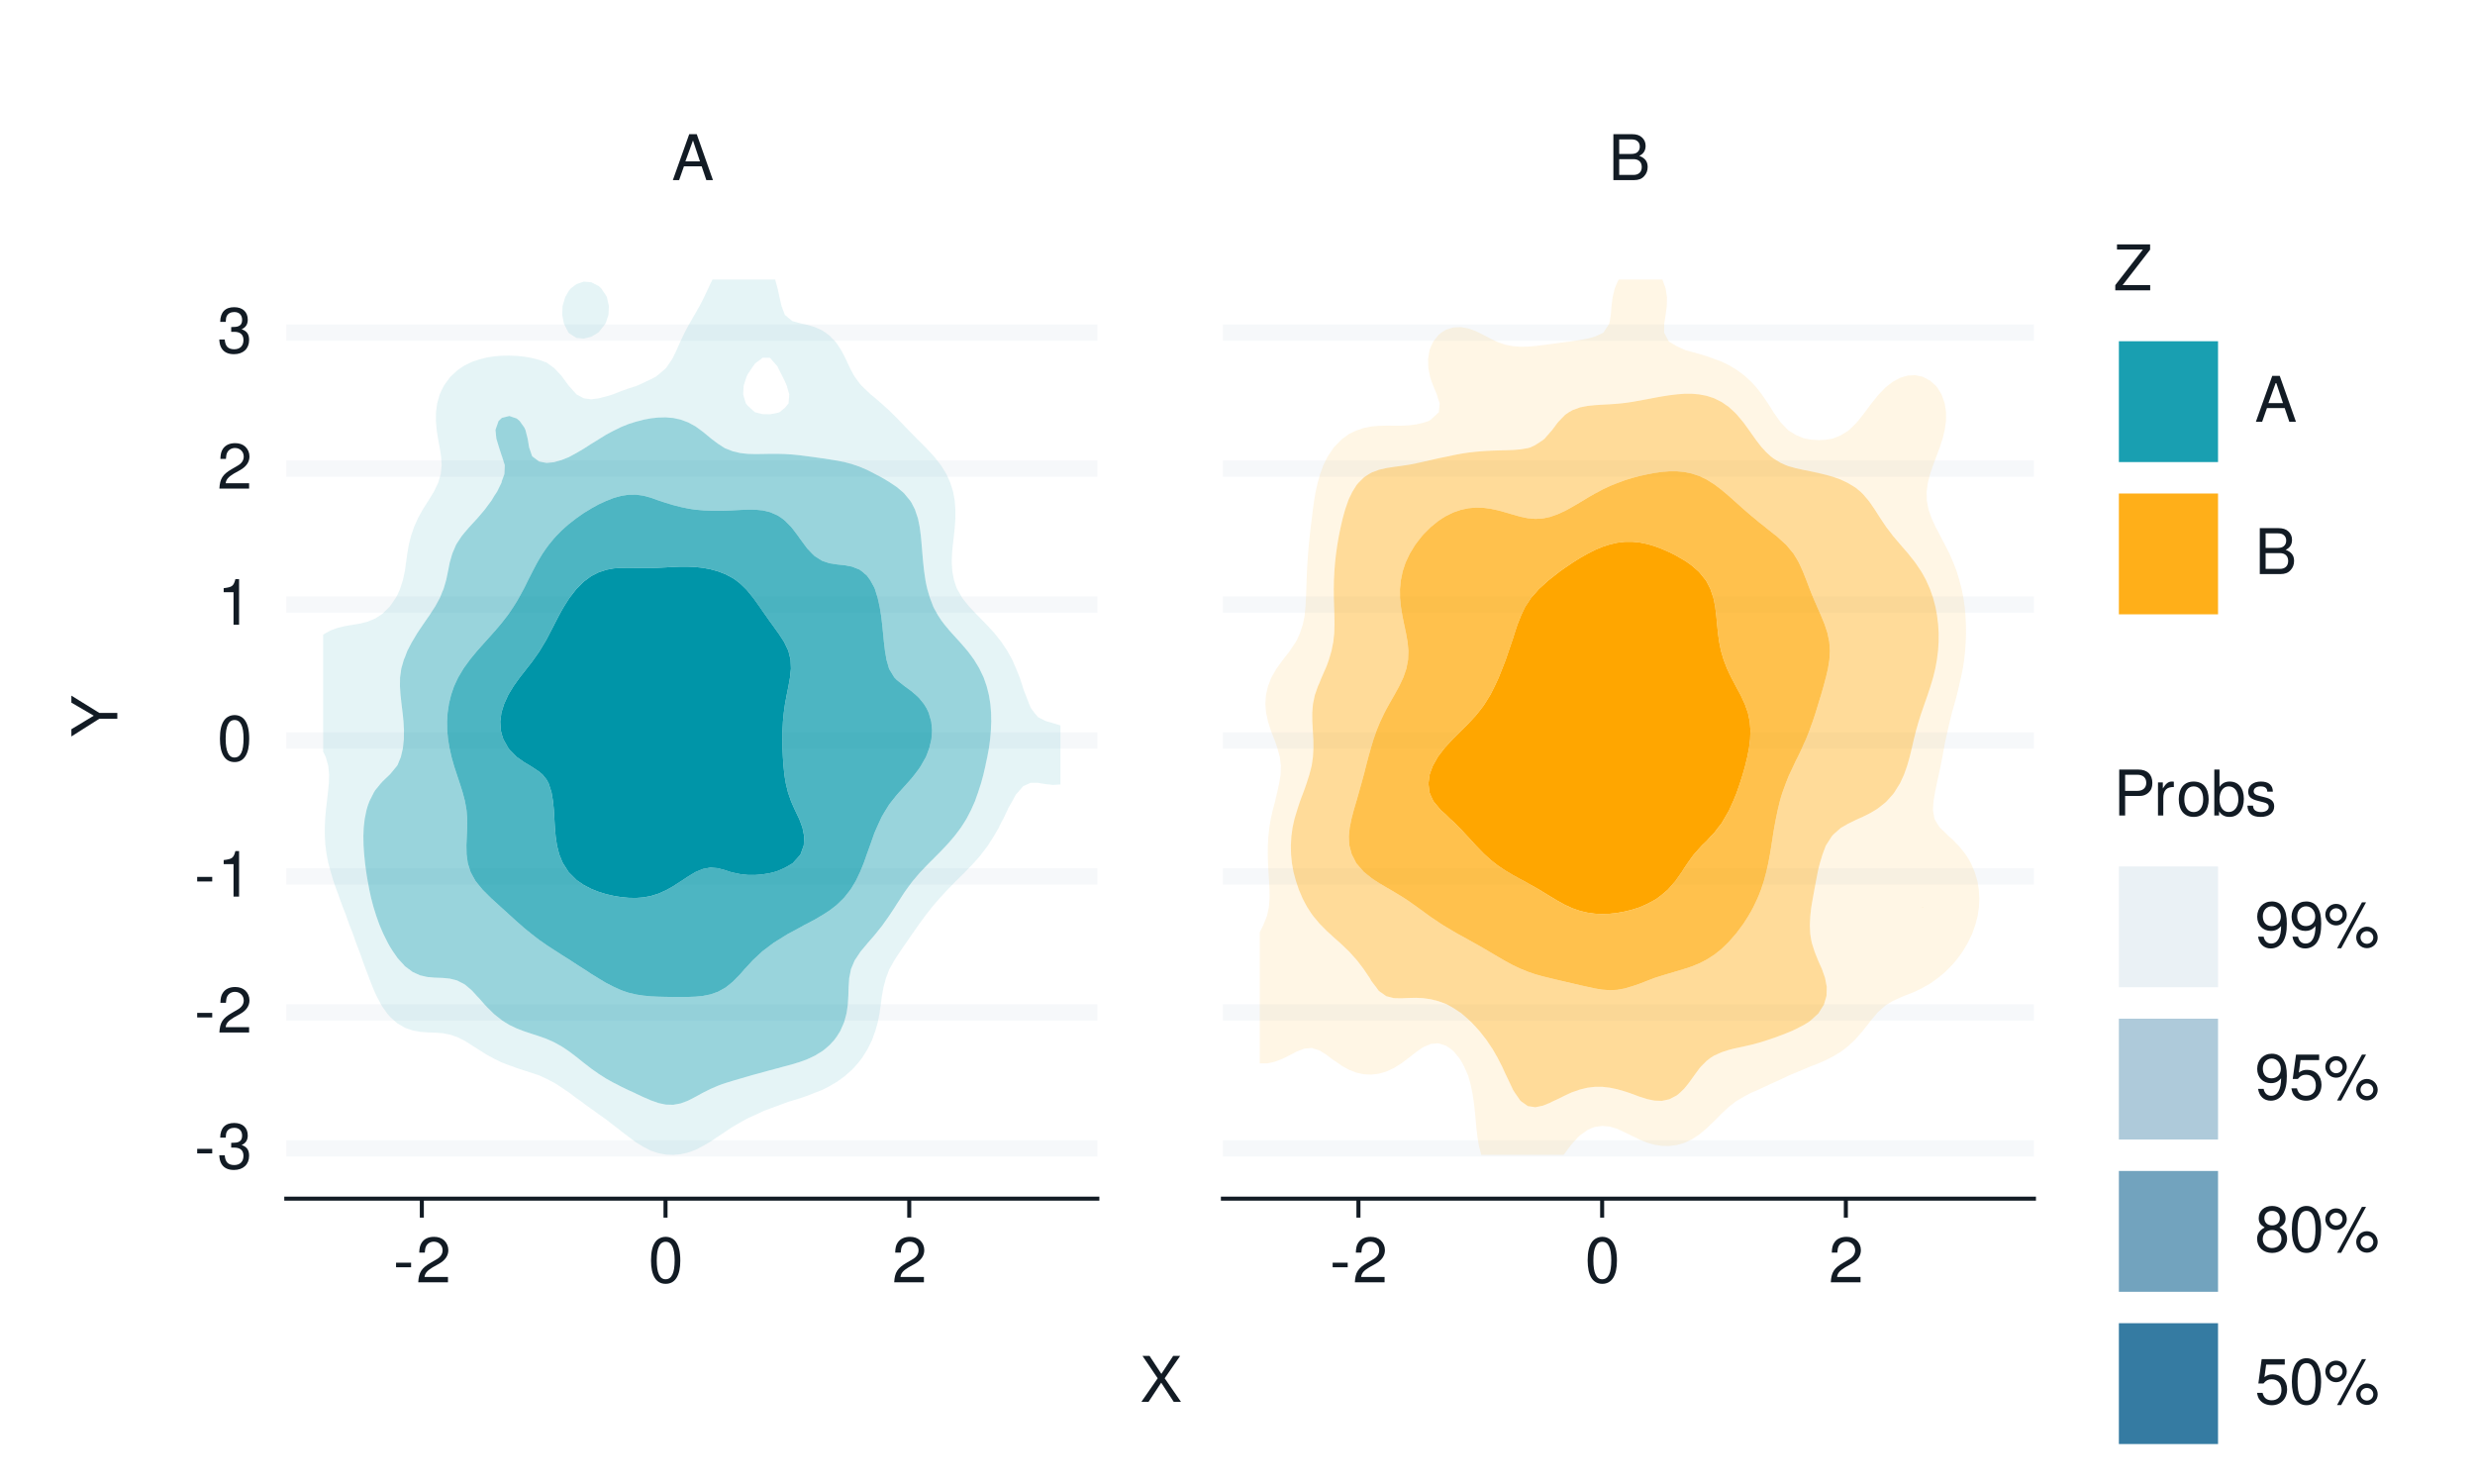 <?xml version="1.0" encoding="UTF-8"?>
<svg xmlns="http://www.w3.org/2000/svg" xmlns:xlink="http://www.w3.org/1999/xlink" width="432pt" height="259pt" viewBox="0 0 432 259" version="1.1">
<defs>
<g>
<symbol overflow="visible" id="glyph0-0">
<path style="stroke:none;" d=""/>
</symbol>
<symbol overflow="visible" id="glyph0-1">
<path style="stroke:none;" d="M 5.219 -2.406 L 6.031 0 L 7.188 0 L 4.359 -8.016 L 3.047 -8.016 L 0.188 0 L 1.281 0 L 2.125 -2.406 Z M 4.922 -3.266 L 2.375 -3.266 L 3.703 -6.922 Z M 4.922 -3.266 "/>
</symbol>
<symbol overflow="visible" id="glyph0-2">
<path style="stroke:none;" d="M 0.875 0 L 4.484 0 C 5.25 0 5.812 -0.203 6.234 -0.672 C 6.641 -1.094 6.859 -1.656 6.859 -2.281 C 6.859 -3.25 6.406 -3.844 5.391 -4.234 C 6.125 -4.578 6.5 -5.156 6.5 -5.984 C 6.5 -6.578 6.281 -7.078 5.859 -7.453 C 5.438 -7.844 4.891 -8.016 4.125 -8.016 L 0.875 -8.016 Z M 1.891 -4.562 L 1.891 -7.109 L 3.875 -7.109 C 4.438 -7.109 4.766 -7.047 5.031 -6.828 C 5.328 -6.609 5.484 -6.281 5.484 -5.844 C 5.484 -5.406 5.328 -5.078 5.031 -4.844 C 4.766 -4.641 4.438 -4.562 3.875 -4.562 Z M 1.891 -0.906 L 1.891 -3.656 L 4.391 -3.656 C 5.297 -3.656 5.828 -3.141 5.828 -2.281 C 5.828 -1.422 5.297 -0.906 4.391 -0.906 Z M 1.891 -0.906 "/>
</symbol>
<symbol overflow="visible" id="glyph0-3">
<path style="stroke:none;" d="M 3.125 -3.438 L 0.5 -3.438 L 0.5 -2.641 L 3.125 -2.641 Z M 3.125 -3.438 "/>
</symbol>
<symbol overflow="visible" id="glyph0-4">
<path style="stroke:none;" d="M 5.562 -0.953 L 1.469 -0.953 C 1.562 -1.609 1.906 -2.031 2.875 -2.625 L 3.969 -3.234 C 5.062 -3.844 5.625 -4.656 5.625 -5.625 C 5.625 -6.297 5.359 -6.906 4.891 -7.344 C 4.438 -7.75 3.859 -7.953 3.125 -7.953 C 2.141 -7.953 1.391 -7.594 0.969 -6.922 C 0.688 -6.5 0.578 -6 0.547 -5.203 L 1.516 -5.203 C 1.547 -5.734 1.609 -6.062 1.75 -6.328 C 2 -6.812 2.516 -7.109 3.094 -7.109 C 3.969 -7.109 4.625 -6.469 4.625 -5.609 C 4.625 -4.969 4.266 -4.422 3.578 -4.031 L 2.562 -3.438 C 0.938 -2.5 0.469 -1.75 0.375 -0.016 L 5.562 -0.016 Z M 5.562 -0.953 "/>
</symbol>
<symbol overflow="visible" id="glyph0-5">
<path style="stroke:none;" d="M 3.031 -7.953 C 2.297 -7.953 1.641 -7.625 1.234 -7.078 C 0.719 -6.375 0.469 -5.328 0.469 -3.844 C 0.469 -1.172 1.359 0.25 3.031 0.25 C 4.672 0.25 5.578 -1.172 5.578 -3.781 C 5.578 -5.328 5.328 -6.359 4.812 -7.078 C 4.406 -7.641 3.766 -7.953 3.031 -7.953 Z M 3.031 -7.094 C 4.062 -7.094 4.594 -6.031 4.594 -3.875 C 4.594 -1.609 4.078 -0.547 3 -0.547 C 1.984 -0.547 1.469 -1.656 1.469 -3.844 C 1.469 -6.031 1.984 -7.094 3.031 -7.094 Z M 3.031 -7.094 "/>
</symbol>
<symbol overflow="visible" id="glyph0-6">
<path style="stroke:none;" d="M 2.438 -3.656 L 2.953 -3.656 C 4.016 -3.656 4.578 -3.172 4.578 -2.219 C 4.578 -1.203 3.969 -0.609 2.969 -0.609 C 1.906 -0.609 1.391 -1.141 1.312 -2.312 L 0.359 -2.312 C 0.391 -1.672 0.5 -1.25 0.688 -0.906 C 1.094 -0.125 1.859 0.25 2.922 0.25 C 4.531 0.25 5.562 -0.719 5.562 -2.219 C 5.562 -3.234 5.188 -3.781 4.25 -4.109 C 4.969 -4.406 5.328 -4.969 5.328 -5.766 C 5.328 -7.125 4.438 -7.953 2.953 -7.953 C 1.391 -7.953 0.547 -7.078 0.516 -5.391 L 1.484 -5.391 C 1.5 -5.875 1.547 -6.156 1.656 -6.391 C 1.875 -6.844 2.359 -7.109 2.969 -7.109 C 3.828 -7.109 4.344 -6.594 4.344 -5.734 C 4.344 -5.172 4.141 -4.828 3.719 -4.641 C 3.453 -4.531 3.109 -4.484 2.438 -4.484 Z M 2.438 -3.656 "/>
</symbol>
<symbol overflow="visible" id="glyph0-7">
<path style="stroke:none;" d="M 2.844 -5.672 L 2.844 0 L 3.812 0 L 3.812 -7.953 L 3.172 -7.953 C 2.844 -6.734 2.625 -6.562 1.125 -6.375 L 1.125 -5.672 Z M 2.844 -5.672 "/>
</symbol>
<symbol overflow="visible" id="glyph0-8">
<path style="stroke:none;" d="M 4.297 -4.109 L 7 -8.016 L 5.781 -8.016 L 3.719 -4.875 L 1.656 -8.016 L 0.422 -8.016 L 3.078 -4.109 L 0.234 0 L 1.484 0 L 3.688 -3.344 L 5.875 0 L 7.141 0 Z M 4.297 -4.109 "/>
</symbol>
<symbol overflow="visible" id="glyph0-9">
<path style="stroke:none;" d="M 6.391 -8.016 L 0.609 -8.016 L 0.609 -7.109 L 5.125 -7.109 L 0.312 -0.906 L 0.312 0 L 6.406 0 L 6.406 -0.906 L 1.594 -0.906 L 6.391 -7.094 Z M 6.391 -8.016 "/>
</symbol>
<symbol overflow="visible" id="glyph0-10">
<path style="stroke:none;" d="M 2.031 -3.406 L 4.547 -3.406 C 5.172 -3.406 5.672 -3.594 6.094 -3.969 C 6.578 -4.406 6.781 -4.922 6.781 -5.672 C 6.781 -7.172 5.891 -8.016 4.312 -8.016 L 1 -8.016 L 1 0 L 2.031 0 Z M 2.031 -4.297 L 2.031 -7.109 L 4.156 -7.109 C 5.141 -7.109 5.719 -6.594 5.719 -5.703 C 5.719 -4.828 5.141 -4.297 4.156 -4.297 Z M 2.031 -4.297 "/>
</symbol>
<symbol overflow="visible" id="glyph0-11">
<path style="stroke:none;" d="M 0.766 -5.766 L 0.766 0 L 1.688 0 L 1.688 -2.984 C 1.688 -4.375 2.266 -5 3.531 -4.969 L 3.531 -5.891 C 3.375 -5.922 3.281 -5.922 3.172 -5.922 C 2.578 -5.922 2.141 -5.578 1.609 -4.719 L 1.609 -5.766 Z M 0.766 -5.766 "/>
</symbol>
<symbol overflow="visible" id="glyph0-12">
<path style="stroke:none;" d="M 2.984 -5.922 C 1.359 -5.922 0.391 -4.781 0.391 -2.844 C 0.391 -0.891 1.359 0.25 3 0.25 C 4.625 0.25 5.609 -0.906 5.609 -2.797 C 5.609 -4.797 4.656 -5.922 2.984 -5.922 Z M 3 -5.078 C 4.031 -5.078 4.656 -4.234 4.656 -2.812 C 4.656 -1.438 4.016 -0.594 3 -0.594 C 1.984 -0.594 1.359 -1.438 1.359 -2.844 C 1.359 -4.234 1.984 -5.078 3 -5.078 Z M 3 -5.078 "/>
</symbol>
<symbol overflow="visible" id="glyph0-13">
<path style="stroke:none;" d="M 0.594 -8.016 L 0.594 0 L 1.422 0 L 1.422 -0.734 C 1.859 -0.062 2.438 0.25 3.25 0.25 C 4.766 0.25 5.75 -0.984 5.75 -2.906 C 5.75 -4.781 4.812 -5.922 3.281 -5.922 C 2.5 -5.922 1.938 -5.625 1.5 -4.984 L 1.5 -8.016 Z M 3.109 -5.078 C 4.141 -5.078 4.797 -4.188 4.797 -2.812 C 4.797 -1.5 4.109 -0.609 3.109 -0.609 C 2.141 -0.609 1.5 -1.484 1.5 -2.844 C 1.5 -4.188 2.141 -5.078 3.109 -5.078 Z M 3.109 -5.078 "/>
</symbol>
<symbol overflow="visible" id="glyph0-14">
<path style="stroke:none;" d="M 4.812 -4.156 C 4.812 -5.297 4.062 -5.922 2.734 -5.922 C 1.391 -5.922 0.516 -5.234 0.516 -4.172 C 0.516 -3.266 0.984 -2.844 2.344 -2.516 L 3.203 -2.297 C 3.844 -2.141 4.094 -1.906 4.094 -1.5 C 4.094 -0.953 3.547 -0.594 2.75 -0.594 C 2.25 -0.594 1.844 -0.734 1.609 -0.984 C 1.469 -1.141 1.391 -1.312 1.344 -1.719 L 0.375 -1.719 C 0.422 -0.391 1.172 0.25 2.672 0.25 C 4.125 0.25 5.047 -0.469 5.047 -1.578 C 5.047 -2.438 4.562 -2.906 3.422 -3.172 L 2.547 -3.391 C 1.797 -3.562 1.469 -3.812 1.469 -4.219 C 1.469 -4.75 1.953 -5.078 2.688 -5.078 C 3.438 -5.078 3.828 -4.766 3.844 -4.156 Z M 4.812 -4.156 "/>
</symbol>
<symbol overflow="visible" id="glyph0-15">
<path style="stroke:none;" d="M 0.578 -1.812 C 0.766 -0.516 1.609 0.25 2.797 0.25 C 3.656 0.25 4.438 -0.172 4.891 -0.875 C 5.375 -1.656 5.594 -2.625 5.594 -4.062 C 5.594 -5.406 5.406 -6.266 4.938 -6.969 C 4.516 -7.609 3.828 -7.953 2.969 -7.953 C 1.484 -7.953 0.422 -6.844 0.422 -5.297 C 0.422 -3.844 1.406 -2.812 2.812 -2.812 C 3.547 -2.812 4.109 -3.062 4.594 -3.672 C 4.594 -1.688 3.969 -0.609 2.859 -0.609 C 2.172 -0.609 1.703 -1.047 1.547 -1.812 Z M 2.953 -7.109 C 3.859 -7.109 4.547 -6.344 4.547 -5.328 C 4.547 -4.344 3.891 -3.656 2.922 -3.656 C 1.984 -3.656 1.406 -4.328 1.406 -5.375 C 1.406 -6.375 2.062 -7.109 2.953 -7.109 Z M 2.953 -7.109 "/>
</symbol>
<symbol overflow="visible" id="glyph0-16">
<path style="stroke:none;" d="M 2.188 -7.531 C 1.156 -7.531 0.312 -6.688 0.312 -5.656 C 0.312 -4.625 1.156 -3.766 2.203 -3.766 C 3.219 -3.766 4.062 -4.625 4.062 -5.625 C 4.062 -6.703 3.25 -7.531 2.188 -7.531 Z M 2.188 -6.766 C 2.812 -6.766 3.312 -6.266 3.312 -5.641 C 3.312 -5.031 2.812 -4.547 2.203 -4.547 C 1.578 -4.547 1.078 -5.031 1.078 -5.656 C 1.078 -6.266 1.578 -6.766 2.188 -6.766 Z M 6.703 -7.797 L 2.359 0.219 L 3.078 0.219 L 7.422 -7.797 Z M 7.562 -3.547 C 6.531 -3.547 5.703 -2.703 5.703 -1.672 C 5.703 -0.625 6.531 0.203 7.578 0.203 C 8.609 0.203 9.453 -0.625 9.453 -1.656 C 9.453 -2.703 8.625 -3.547 7.562 -3.547 Z M 7.562 -2.766 C 8.188 -2.766 8.688 -2.281 8.688 -1.656 C 8.688 -1.062 8.188 -0.562 7.578 -0.562 C 6.953 -0.562 6.453 -1.062 6.453 -1.672 C 6.453 -2.281 6.953 -2.766 7.562 -2.766 Z M 7.562 -2.766 "/>
</symbol>
<symbol overflow="visible" id="glyph0-17">
<path style="stroke:none;" d="M 5.234 -7.797 L 1.203 -7.797 L 0.625 -3.547 L 1.516 -3.547 C 1.969 -4.094 2.344 -4.281 2.953 -4.281 C 4 -4.281 4.656 -3.562 4.656 -2.406 C 4.656 -1.281 4 -0.609 2.953 -0.609 C 2.094 -0.609 1.578 -1.031 1.359 -1.906 L 0.391 -1.906 C 0.516 -1.281 0.625 -0.969 0.859 -0.688 C 1.297 -0.094 2.094 0.25 2.969 0.25 C 4.547 0.25 5.641 -0.891 5.641 -2.547 C 5.641 -4.078 4.625 -5.141 3.125 -5.141 C 2.578 -5.141 2.141 -5 1.688 -4.656 L 1.984 -6.844 L 5.234 -6.844 Z M 5.234 -7.797 "/>
</symbol>
<symbol overflow="visible" id="glyph0-18">
<path style="stroke:none;" d="M 4.297 -4.188 C 5.109 -4.688 5.375 -5.078 5.375 -5.828 C 5.375 -7.078 4.406 -7.953 3.031 -7.953 C 1.656 -7.953 0.688 -7.078 0.688 -5.844 C 0.688 -5.078 0.938 -4.703 1.734 -4.188 C 0.844 -3.734 0.406 -3.094 0.406 -2.219 C 0.406 -0.766 1.469 0.25 3.031 0.25 C 4.562 0.25 5.641 -0.766 5.641 -2.219 C 5.641 -3.094 5.203 -3.734 4.297 -4.188 Z M 3.031 -7.094 C 3.844 -7.094 4.375 -6.594 4.375 -5.812 C 4.375 -5.062 3.844 -4.562 3.031 -4.562 C 2.203 -4.562 1.672 -5.062 1.672 -5.828 C 1.672 -6.594 2.203 -7.094 3.031 -7.094 Z M 3.031 -3.75 C 4 -3.75 4.656 -3.109 4.656 -2.188 C 4.656 -1.234 4 -0.609 3 -0.609 C 2.062 -0.609 1.391 -1.25 1.391 -2.172 C 1.391 -3.125 2.047 -3.75 3.031 -3.75 Z M 3.031 -3.75 "/>
</symbol>
<symbol overflow="visible" id="glyph1-0">
<path style="stroke:none;" d=""/>
</symbol>
<symbol overflow="visible" id="glyph1-1">
<path style="stroke:none;" d="M -3.141 -4.25 L -8.016 -7.266 L -8.016 -6.047 L -4.109 -3.766 L -8.016 -1.406 L -8.016 -0.141 L -3.141 -3.234 L 0 -3.234 L 0 -4.25 Z M -3.141 -4.25 "/>
</symbol>
</g>
</defs>
<g id="surface145">
<rect x="0" y="0" width="432" height="259" style="fill:rgb(100%,100%,100%);fill-opacity:1;stroke:none;"/>
<path style="fill:none;stroke-width:1.067;stroke-linecap:round;stroke-linejoin:round;stroke:rgb(100%,100%,100%);stroke-opacity:1;stroke-miterlimit:10;" d="M 0 259 L 432 259 L 432 0 L 0 0 Z M 0 259 "/>
<path style="fill-rule:nonzero;fill:rgb(100%,100%,100%);fill-opacity:1;stroke-width:1.067;stroke-linecap:round;stroke-linejoin:round;stroke:rgb(100%,100%,100%);stroke-opacity:1;stroke-miterlimit:10;" d="M 49.969 209.223 L 191.531 209.223 L 191.531 41.152 L 49.969 41.152 Z M 49.969 209.223 "/>
<path style="fill:none;stroke-width:2.838;stroke-linecap:butt;stroke-linejoin:round;stroke:rgb(96.471%,97.255%,98.039%);stroke-opacity:1;stroke-miterlimit:10;" d="M 49.969 200.445 L 191.535 200.445 "/>
<path style="fill:none;stroke-width:2.838;stroke-linecap:butt;stroke-linejoin:round;stroke:rgb(96.471%,97.255%,98.039%);stroke-opacity:1;stroke-miterlimit:10;" d="M 49.969 176.715 L 191.535 176.715 "/>
<path style="fill:none;stroke-width:2.838;stroke-linecap:butt;stroke-linejoin:round;stroke:rgb(96.471%,97.255%,98.039%);stroke-opacity:1;stroke-miterlimit:10;" d="M 49.969 152.98 L 191.535 152.98 "/>
<path style="fill:none;stroke-width:2.838;stroke-linecap:butt;stroke-linejoin:round;stroke:rgb(96.471%,97.255%,98.039%);stroke-opacity:1;stroke-miterlimit:10;" d="M 49.969 129.25 L 191.535 129.25 "/>
<path style="fill:none;stroke-width:2.838;stroke-linecap:butt;stroke-linejoin:round;stroke:rgb(96.471%,97.255%,98.039%);stroke-opacity:1;stroke-miterlimit:10;" d="M 49.969 105.52 L 191.535 105.52 "/>
<path style="fill:none;stroke-width:2.838;stroke-linecap:butt;stroke-linejoin:round;stroke:rgb(96.471%,97.255%,98.039%);stroke-opacity:1;stroke-miterlimit:10;" d="M 49.969 81.785 L 191.535 81.785 "/>
<path style="fill:none;stroke-width:2.838;stroke-linecap:butt;stroke-linejoin:round;stroke:rgb(96.471%,97.255%,98.039%);stroke-opacity:1;stroke-miterlimit:10;" d="M 49.969 58.055 L 191.535 58.055 "/>
<path style=" stroke:none;fill-rule:evenodd;fill:rgb(0%,58.431%,65.882%);fill-opacity:0.102;" d="M 135.703 50.27 L 135.293 48.789 L 124.363 48.789 L 124 49.535 L 123.629 50.332 L 122.898 51.879 L 122.703 52.262 L 122.102 53.422 L 121.402 54.652 L 121.223 54.965 L 120.336 56.508 L 120.102 56.926 L 119.504 58.051 L 118.801 59.516 L 118.766 59.594 L 118.082 61.137 L 117.504 62.344 L 117.328 62.68 L 116.273 64.223 L 116.203 64.293 L 114.902 65.418 L 114.441 65.766 L 113.602 66.203 L 112.301 66.816 L 111.223 67.309 L 111.004 67.387 L 109.703 67.812 L 108.402 68.277 L 107.102 68.797 L 106.949 68.855 L 105.801 69.191 L 104.504 69.527 L 103.203 69.699 L 101.902 69.52 L 100.648 68.855 L 100.602 68.816 L 99.305 67.367 L 99.258 67.309 L 98.121 65.766 L 98.004 65.594 L 96.711 64.223 L 96.703 64.215 L 95.402 63.285 L 94.102 62.812 L 93.586 62.68 L 92.805 62.48 L 91.504 62.254 L 90.203 62.125 L 88.902 62.07 L 87.602 62.09 L 86.305 62.195 L 85.004 62.398 L 83.887 62.68 L 83.703 62.723 L 82.402 63.156 L 81.105 63.785 L 80.422 64.223 L 79.805 64.664 L 78.621 65.766 L 78.504 65.906 L 77.484 67.309 L 77.203 67.871 L 76.746 68.855 L 76.305 70.398 L 76.102 71.941 L 76.086 73.484 L 76.219 75.027 L 76.457 76.57 L 76.746 78.113 L 76.992 79.656 L 77.09 81.199 L 76.938 82.742 L 76.477 84.289 L 75.902 85.484 L 75.73 85.832 L 74.781 87.375 L 74.605 87.645 L 73.805 88.918 L 73.305 89.809 L 72.949 90.461 L 72.266 92.004 L 72.004 92.789 L 71.742 93.547 L 71.359 95.09 L 71.09 96.633 L 70.879 98.176 L 70.703 99.461 L 70.66 99.723 L 70.32 101.266 L 69.828 102.809 L 69.402 103.762 L 69.086 104.352 L 68.105 105.785 L 68.012 105.895 L 66.805 107.082 L 66.312 107.438 L 65.504 107.953 L 64.203 108.496 L 62.906 108.828 L 62.047 108.98 L 61.605 109.051 L 60.305 109.262 L 59.004 109.566 L 57.703 110.043 L 56.824 110.523 L 56.406 110.766 L 56.406 131.207 L 56.859 132.133 L 57.297 133.676 L 57.445 135.219 L 57.395 136.762 L 57.242 138.305 L 57.059 139.848 L 56.883 141.391 L 56.754 142.934 L 56.688 144.477 L 56.699 146.02 L 56.797 147.566 L 57 149.109 L 57.309 150.652 L 57.703 152.07 L 57.734 152.195 L 58.184 153.738 L 58.723 155.281 L 59.004 155.992 L 59.285 156.824 L 59.848 158.367 L 60.305 159.5 L 60.445 159.91 L 60.992 161.453 L 61.605 162.996 L 61.605 163 L 62.137 164.543 L 62.727 166.086 L 62.906 166.555 L 63.277 167.629 L 63.844 169.172 L 64.203 170.117 L 64.426 170.715 L 65.023 172.258 L 65.504 173.363 L 65.707 173.801 L 66.516 175.344 L 66.805 175.816 L 67.582 176.887 L 68.105 177.508 L 69.141 178.434 L 69.402 178.648 L 70.703 179.406 L 72.004 179.852 L 72.68 179.977 L 73.305 180.098 L 74.605 180.203 L 75.902 180.246 L 77.203 180.336 L 78.504 180.574 L 79.805 181.016 L 80.82 181.52 L 81.105 181.664 L 82.402 182.48 L 83.316 183.062 L 83.703 183.312 L 85.004 184.125 L 85.91 184.605 L 86.305 184.828 L 87.602 185.461 L 88.902 185.961 L 89.473 186.148 L 90.203 186.422 L 91.504 186.855 L 92.805 187.266 L 94.082 187.691 L 94.102 187.699 L 95.402 188.305 L 96.703 188.977 L 97.137 189.234 L 98.004 189.809 L 99.305 190.688 L 99.434 190.777 L 100.602 191.668 L 101.531 192.32 L 101.902 192.609 L 103.203 193.551 L 103.668 193.867 L 104.504 194.496 L 105.801 195.398 L 105.816 195.41 L 107.102 196.418 L 107.82 196.953 L 108.402 197.43 L 109.703 198.418 L 109.812 198.496 L 111.004 199.387 L 112.082 200.039 L 112.301 200.18 L 113.602 200.84 L 114.902 201.277 L 116.203 201.52 L 117.504 201.578 L 118.801 201.465 L 120.102 201.172 L 121.402 200.695 L 122.664 200.039 L 122.703 200.02 L 124 199.273 L 125.137 198.496 L 125.301 198.391 L 126.602 197.531 L 127.453 196.953 L 127.902 196.676 L 129.203 195.918 L 130.094 195.41 L 130.5 195.207 L 133.102 194.004 L 133.41 193.867 L 134.402 193.496 L 135.703 193.016 L 137 192.539 L 137.594 192.32 L 138.301 192.109 L 139.602 191.711 L 140.902 191.266 L 142.125 190.777 L 142.199 190.754 L 143.5 190.246 L 144.801 189.59 L 145.383 189.234 L 146.102 188.82 L 147.402 187.867 L 147.609 187.691 L 148.699 186.727 L 149.25 186.148 L 150 185.262 L 150.504 184.605 L 151.301 183.32 L 151.457 183.062 L 152.215 181.52 L 152.602 180.422 L 152.77 179.977 L 153.211 178.434 L 153.512 176.887 L 153.73 175.344 L 153.902 174.023 L 153.934 173.801 L 154.227 172.258 L 154.645 170.715 L 155.199 169.242 L 155.23 169.172 L 156.102 167.629 L 156.5 167 L 157.109 166.086 L 157.801 165.074 L 158.176 164.543 L 159.102 163.191 L 159.238 163 L 160.316 161.453 L 160.398 161.332 L 161.449 159.91 L 161.699 159.57 L 162.652 158.367 L 163 157.945 L 163.969 156.824 L 164.301 156.457 L 165.395 155.281 L 165.602 155.074 L 166.898 153.742 L 166.902 153.738 L 168.199 152.461 L 168.461 152.195 L 169.5 151.129 L 169.941 150.652 L 170.801 149.68 L 171.281 149.109 L 172.102 148.031 L 172.445 147.566 L 173.398 146.062 L 173.43 146.02 L 174.328 144.477 L 174.699 143.695 L 175.117 142.934 L 175.852 141.391 L 176 141.039 L 176.688 139.848 L 177.301 138.703 L 177.656 138.305 L 178.598 137.215 L 179.629 136.762 L 179.898 136.633 L 181.199 136.641 L 181.84 136.762 L 182.5 136.863 L 183.801 137.004 L 185.098 136.93 L 185.098 126.617 L 183.801 126.223 L 182.875 125.957 L 182.5 125.848 L 181.199 125.188 L 180.543 124.414 L 179.898 123.531 L 179.633 122.871 L 179.035 121.328 L 178.598 120.203 L 178.48 119.785 L 177.977 118.242 L 177.352 116.699 L 177.301 116.586 L 176.684 115.156 L 176 113.938 L 175.824 113.609 L 174.797 112.066 L 174.699 111.941 L 173.578 110.523 L 173.398 110.324 L 172.156 108.98 L 172.102 108.922 L 170.801 107.598 L 170.641 107.438 L 169.5 106.242 L 169.18 105.895 L 168.199 104.695 L 167.953 104.352 L 167.059 102.809 L 166.898 102.43 L 166.52 101.266 L 166.223 99.723 L 166.121 98.176 L 166.172 96.633 L 166.316 95.09 L 166.496 93.547 L 166.656 92.004 L 166.758 90.461 L 166.762 88.918 L 166.641 87.375 L 166.359 85.832 L 165.875 84.289 L 165.602 83.664 L 165.184 82.742 L 164.301 81.305 L 164.23 81.199 L 163.02 79.656 L 163 79.637 L 161.699 78.238 L 161.574 78.113 L 160.398 76.926 L 160.031 76.57 L 159.102 75.617 L 158.512 75.027 L 157.801 74.273 L 157.027 73.484 L 156.5 72.926 L 155.492 71.941 L 155.199 71.645 L 153.902 70.473 L 153.809 70.398 L 152.602 69.344 L 151.984 68.855 L 151.301 68.203 L 150.363 67.309 L 150 66.863 L 149.184 65.766 L 148.699 64.902 L 148.344 64.223 L 147.633 62.68 L 147.402 62.215 L 146.828 61.137 L 146.102 60.012 L 145.77 59.594 L 144.801 58.598 L 144.07 58.051 L 143.5 57.672 L 142.199 57.086 L 140.902 56.695 L 140.004 56.508 L 139.602 56.406 L 138.301 56.043 L 137 54.965 L 136.41 53.422 L 136.055 51.879 L 135.719 50.332 Z M 103.203 49.262 L 101.902 49.156 L 100.602 49.594 L 99.648 50.332 L 99.305 50.734 L 98.645 51.879 L 98.195 53.422 L 98.133 54.965 L 98.438 56.508 L 99.23 58.051 L 99.305 58.145 L 100.602 58.973 L 101.902 59.105 L 103.203 58.781 L 104.41 58.051 L 104.504 57.98 L 105.664 56.508 L 105.801 56.188 L 106.203 54.965 L 106.281 53.422 L 105.934 51.879 L 105.801 51.609 L 104.93 50.332 L 104.504 49.93 Z M 134.402 62.457 L 134.594 62.68 L 135.703 63.957 L 135.82 64.223 L 136.609 65.766 L 137 66.555 L 137.32 67.309 L 137.766 68.855 L 137.645 70.398 L 137 71.184 L 136.078 71.941 L 135.703 72.074 L 134.402 72.312 L 133.102 72.289 L 131.801 71.965 L 131.75 71.941 L 130.5 70.805 L 130.188 70.398 L 129.715 68.855 L 129.805 67.309 L 130.301 65.766 L 130.5 65.336 L 131.242 64.223 L 131.801 63.434 L 132.82 62.68 L 133.102 62.438 Z M 113.602 73.02 L 114.902 72.879 L 116.203 72.852 L 117.504 72.957 L 118.801 73.242 L 119.453 73.484 L 120.102 73.723 L 121.402 74.43 L 122.219 75.027 L 122.703 75.379 L 124 76.453 L 124.141 76.57 L 125.301 77.445 L 126.332 78.113 L 126.602 78.262 L 127.902 78.77 L 129.203 79.078 L 130.5 79.223 L 131.801 79.262 L 133.102 79.246 L 134.402 79.223 L 135.703 79.219 L 137 79.254 L 138.301 79.336 L 139.602 79.469 L 140.902 79.637 L 141.055 79.656 L 142.199 79.809 L 143.5 79.996 L 144.801 80.188 L 146.102 80.402 L 147.402 80.66 L 148.699 81.008 L 149.254 81.199 L 150 81.453 L 151.301 82.004 L 152.602 82.668 L 152.734 82.742 L 153.902 83.352 L 155.199 84.125 L 155.441 84.289 L 156.5 84.992 L 157.5 85.832 L 157.801 86.109 L 158.848 87.375 L 159.102 87.762 L 159.691 88.918 L 160.211 90.461 L 160.398 91.332 L 160.527 92.004 L 160.73 93.547 L 160.871 95.09 L 160.996 96.633 L 161.133 98.176 L 161.305 99.723 L 161.531 101.266 L 161.699 102.141 L 161.852 102.809 L 162.309 104.352 L 162.895 105.895 L 163 106.121 L 163.738 107.438 L 164.301 108.293 L 164.82 108.98 L 165.602 109.926 L 166.129 110.523 L 166.898 111.375 L 167.535 112.066 L 168.199 112.828 L 168.867 113.609 L 169.5 114.445 L 170.016 115.156 L 170.801 116.449 L 170.945 116.699 L 171.684 118.242 L 172.102 119.453 L 172.219 119.785 L 172.613 121.328 L 172.859 122.871 L 172.988 124.414 L 173.016 125.957 L 172.953 127.5 L 172.816 129.043 L 172.609 130.59 L 172.324 132.133 L 172.102 133.141 L 171.996 133.676 L 171.641 135.219 L 171.219 136.762 L 170.801 138.043 L 170.719 138.305 L 170.172 139.848 L 169.5 141.355 L 169.484 141.391 L 168.684 142.934 L 168.199 143.711 L 167.703 144.477 L 166.898 145.551 L 166.527 146.02 L 165.602 147.098 L 165.172 147.566 L 164.301 148.488 L 163.688 149.109 L 163 149.805 L 162.148 150.652 L 161.699 151.113 L 160.672 152.195 L 160.398 152.492 L 159.344 153.738 L 159.102 154.043 L 158.195 155.281 L 157.801 155.84 L 157.168 156.824 L 156.5 157.84 L 156.176 158.367 L 155.199 159.836 L 155.152 159.91 L 154.055 161.453 L 153.902 161.66 L 152.828 163 L 152.602 163.277 L 151.496 164.543 L 151.301 164.785 L 150.207 166.086 L 150 166.395 L 149.18 167.629 L 148.699 168.754 L 148.531 169.172 L 148.227 170.715 L 148.121 172.258 L 148.074 173.801 L 147.98 175.344 L 147.754 176.887 L 147.402 178.184 L 147.332 178.434 L 146.652 179.977 L 146.102 180.852 L 145.617 181.52 L 144.801 182.406 L 144.055 183.062 L 143.5 183.484 L 142.199 184.273 L 141.504 184.605 L 140.902 184.883 L 139.602 185.363 L 138.301 185.758 L 136.855 186.148 L 135.703 186.461 L 134.402 186.809 L 131.801 187.52 L 131.172 187.691 L 130.5 187.891 L 129.203 188.266 L 127.902 188.645 L 126.602 189.047 L 126.039 189.234 L 125.301 189.516 L 124 190.074 L 122.703 190.727 L 122.602 190.777 L 121.402 191.438 L 120.102 192.109 L 119.559 192.32 L 118.801 192.598 L 117.504 192.836 L 116.203 192.801 L 114.902 192.523 L 114.352 192.32 L 113.602 192.059 L 112.301 191.492 L 111.004 190.883 L 110.797 190.777 L 109.703 190.281 L 108.402 189.656 L 107.613 189.234 L 107.102 188.988 L 105.801 188.266 L 104.91 187.691 L 104.504 187.438 L 103.203 186.52 L 102.727 186.148 L 101.902 185.516 L 100.77 184.605 L 100.602 184.473 L 99.305 183.496 L 98.668 183.062 L 98.004 182.625 L 96.703 181.91 L 95.84 181.52 L 95.402 181.332 L 94.102 180.867 L 92.805 180.445 L 91.504 180.012 L 91.41 179.977 L 90.203 179.516 L 88.902 178.891 L 88.148 178.434 L 87.602 178.078 L 86.305 177.051 L 86.125 176.887 L 85.004 175.773 L 84.594 175.344 L 83.703 174.324 L 83.211 173.801 L 82.402 172.914 L 81.645 172.258 L 81.105 171.816 L 79.805 171.141 L 78.504 170.809 L 77.523 170.715 L 77.203 170.688 L 75.902 170.641 L 74.605 170.531 L 73.305 170.234 L 72.004 169.637 L 71.387 169.172 L 70.703 168.664 L 69.758 167.629 L 69.402 167.234 L 68.605 166.086 L 68.105 165.305 L 67.68 164.543 L 66.91 163 L 66.805 162.762 L 66.246 161.453 L 65.691 159.91 L 65.504 159.301 L 65.207 158.367 L 64.797 156.824 L 64.457 155.281 L 64.203 153.887 L 64.172 153.738 L 63.922 152.195 L 63.719 150.652 L 63.562 149.109 L 63.457 147.566 L 63.426 146.02 L 63.484 144.477 L 63.66 142.934 L 63.973 141.391 L 64.203 140.625 L 64.488 139.848 L 65.266 138.305 L 65.504 137.926 L 66.449 136.762 L 66.805 136.371 L 68.008 135.219 L 68.105 135.125 L 69.301 133.676 L 69.402 133.516 L 69.969 132.133 L 70.328 130.59 L 70.492 129.043 L 70.512 127.5 L 70.43 125.957 L 70.273 124.414 L 70.086 122.871 L 69.914 121.328 L 69.809 119.785 L 69.832 118.242 L 70.047 116.699 L 70.488 115.156 L 70.703 114.664 L 71.098 113.609 L 71.902 112.066 L 72.004 111.906 L 72.828 110.523 L 73.305 109.812 L 73.867 108.98 L 74.605 107.906 L 74.938 107.438 L 75.902 105.945 L 75.941 105.895 L 76.785 104.352 L 77.203 103.312 L 77.422 102.809 L 77.875 101.266 L 78.199 99.723 L 78.504 98.176 L 78.949 96.633 L 79.609 95.09 L 79.805 94.762 L 80.613 93.547 L 81.105 92.945 L 81.918 92.004 L 82.402 91.477 L 83.336 90.461 L 83.703 90.035 L 84.648 88.918 L 85.004 88.43 L 85.789 87.375 L 86.305 86.512 L 86.762 85.832 L 87.52 84.289 L 87.602 83.949 L 88.047 82.742 L 88.113 81.199 L 87.621 79.656 L 87.602 79.621 L 87.109 78.113 L 86.641 76.57 L 86.48 75.027 L 87.023 73.484 L 87.602 72.938 L 88.902 72.613 L 90.203 73.055 L 90.703 73.484 L 91.504 74.609 L 91.707 75.027 L 92.102 76.57 L 92.359 78.113 L 92.805 79.418 L 92.902 79.656 L 94.102 80.555 L 95.402 80.809 L 96.703 80.676 L 98.004 80.301 L 99.305 79.785 L 99.539 79.656 L 100.602 79.078 L 101.902 78.316 L 102.219 78.113 L 103.203 77.48 L 104.504 76.68 L 104.68 76.57 L 105.801 75.875 L 107.102 75.18 L 107.426 75.027 L 108.402 74.543 L 109.703 74.016 L 111.004 73.605 L 111.496 73.484 L 112.301 73.266 Z M 113.602 73.02 "/>
<path style=" stroke:none;fill-rule:evenodd;fill:rgb(0%,58.431%,65.882%);fill-opacity:0.4;" d="M 116.203 72.852 L 114.902 72.879 L 113.602 73.02 L 112.301 73.266 L 111.496 73.484 L 111.004 73.605 L 109.703 74.016 L 108.402 74.543 L 107.426 75.027 L 107.102 75.18 L 105.801 75.875 L 104.68 76.57 L 104.504 76.68 L 103.203 77.48 L 102.219 78.113 L 101.902 78.316 L 100.602 79.078 L 99.539 79.656 L 99.305 79.785 L 98.004 80.301 L 96.703 80.676 L 95.402 80.809 L 94.102 80.555 L 92.902 79.656 L 92.805 79.418 L 92.359 78.113 L 92.102 76.57 L 91.707 75.027 L 91.504 74.609 L 90.703 73.484 L 90.203 73.055 L 88.902 72.613 L 87.602 72.938 L 87.023 73.484 L 86.48 75.027 L 86.641 76.57 L 87.109 78.113 L 87.602 79.621 L 87.621 79.656 L 88.113 81.199 L 88.047 82.742 L 87.602 83.949 L 87.52 84.289 L 86.762 85.832 L 86.305 86.512 L 85.789 87.375 L 85.004 88.43 L 84.648 88.918 L 83.703 90.035 L 83.336 90.461 L 82.402 91.477 L 81.918 92.004 L 81.105 92.945 L 80.613 93.547 L 79.805 94.762 L 79.609 95.09 L 78.949 96.633 L 78.504 98.176 L 78.199 99.723 L 77.875 101.266 L 77.422 102.809 L 77.203 103.312 L 76.785 104.352 L 75.941 105.895 L 75.902 105.945 L 74.938 107.438 L 74.605 107.906 L 73.867 108.98 L 73.305 109.812 L 72.828 110.523 L 72.004 111.906 L 71.902 112.066 L 71.098 113.609 L 70.703 114.664 L 70.488 115.156 L 70.047 116.699 L 69.832 118.242 L 69.809 119.785 L 69.914 121.328 L 70.086 122.871 L 70.273 124.414 L 70.43 125.957 L 70.512 127.5 L 70.492 129.043 L 70.328 130.59 L 69.969 132.133 L 69.402 133.516 L 69.301 133.676 L 68.105 135.125 L 68.008 135.219 L 66.805 136.371 L 66.449 136.762 L 65.504 137.926 L 65.266 138.305 L 64.488 139.848 L 64.203 140.625 L 63.973 141.391 L 63.66 142.934 L 63.484 144.477 L 63.426 146.02 L 63.457 147.566 L 63.562 149.109 L 63.719 150.652 L 63.922 152.195 L 64.172 153.738 L 64.203 153.887 L 64.457 155.281 L 64.797 156.824 L 65.207 158.367 L 65.504 159.301 L 65.691 159.91 L 66.246 161.453 L 66.805 162.762 L 66.91 163 L 67.68 164.543 L 68.105 165.305 L 68.605 166.086 L 69.402 167.234 L 69.758 167.629 L 70.703 168.664 L 71.387 169.172 L 72.004 169.637 L 73.305 170.234 L 74.605 170.531 L 75.902 170.641 L 77.203 170.688 L 77.523 170.715 L 78.504 170.809 L 79.805 171.141 L 81.105 171.816 L 81.645 172.258 L 82.402 172.914 L 83.211 173.801 L 83.703 174.324 L 84.594 175.344 L 85.004 175.773 L 86.125 176.887 L 86.305 177.051 L 87.602 178.078 L 88.148 178.434 L 88.902 178.891 L 90.203 179.516 L 91.41 179.977 L 91.504 180.012 L 92.805 180.445 L 94.102 180.867 L 95.402 181.332 L 95.84 181.52 L 96.703 181.91 L 98.004 182.625 L 98.668 183.062 L 99.305 183.496 L 100.602 184.473 L 100.77 184.605 L 101.902 185.516 L 102.727 186.148 L 103.203 186.52 L 104.504 187.438 L 104.91 187.691 L 105.801 188.266 L 107.102 188.988 L 107.613 189.234 L 108.402 189.656 L 109.703 190.281 L 110.797 190.777 L 111.004 190.883 L 112.301 191.492 L 113.602 192.059 L 114.352 192.32 L 114.902 192.523 L 116.203 192.801 L 117.504 192.836 L 118.801 192.598 L 119.559 192.32 L 120.102 192.109 L 121.402 191.438 L 122.602 190.777 L 122.703 190.727 L 124 190.074 L 125.301 189.516 L 126.039 189.234 L 126.602 189.047 L 127.902 188.645 L 129.203 188.266 L 130.5 187.891 L 131.172 187.691 L 131.801 187.52 L 134.402 186.809 L 135.703 186.461 L 136.855 186.148 L 138.301 185.758 L 139.602 185.363 L 140.902 184.883 L 141.504 184.605 L 142.199 184.273 L 143.5 183.484 L 144.055 183.062 L 144.801 182.406 L 145.617 181.52 L 146.102 180.852 L 146.652 179.977 L 147.332 178.434 L 147.402 178.184 L 147.754 176.887 L 147.98 175.344 L 148.074 173.801 L 148.121 172.258 L 148.227 170.715 L 148.531 169.172 L 148.699 168.754 L 149.18 167.629 L 150 166.395 L 150.207 166.086 L 151.301 164.785 L 151.496 164.543 L 152.602 163.277 L 152.828 163 L 153.902 161.66 L 154.055 161.453 L 155.152 159.91 L 155.199 159.836 L 156.176 158.367 L 156.5 157.84 L 157.168 156.824 L 157.801 155.84 L 158.195 155.281 L 159.102 154.043 L 159.344 153.738 L 160.398 152.492 L 160.672 152.195 L 161.699 151.113 L 162.148 150.652 L 163 149.805 L 163.688 149.109 L 164.301 148.488 L 165.172 147.566 L 165.602 147.098 L 166.527 146.02 L 166.898 145.551 L 167.703 144.477 L 168.199 143.711 L 168.684 142.934 L 169.484 141.391 L 169.5 141.355 L 170.172 139.848 L 170.719 138.305 L 170.801 138.043 L 171.219 136.762 L 171.641 135.219 L 171.996 133.676 L 172.102 133.141 L 172.324 132.133 L 172.609 130.59 L 172.816 129.043 L 172.953 127.5 L 173.016 125.957 L 172.988 124.414 L 172.859 122.871 L 172.613 121.328 L 172.219 119.785 L 172.102 119.453 L 171.684 118.242 L 170.945 116.699 L 170.801 116.449 L 170.016 115.156 L 169.5 114.445 L 168.867 113.609 L 168.199 112.828 L 167.535 112.066 L 166.898 111.375 L 166.129 110.523 L 165.602 109.926 L 164.82 108.98 L 164.301 108.293 L 163.738 107.438 L 163 106.121 L 162.895 105.895 L 162.309 104.352 L 161.852 102.809 L 161.699 102.141 L 161.531 101.266 L 161.305 99.723 L 161.133 98.176 L 160.996 96.633 L 160.871 95.09 L 160.73 93.547 L 160.527 92.004 L 160.398 91.332 L 160.211 90.461 L 159.691 88.918 L 159.102 87.762 L 158.848 87.375 L 157.801 86.109 L 157.5 85.832 L 156.5 84.992 L 155.441 84.289 L 155.199 84.125 L 153.902 83.352 L 152.734 82.742 L 152.602 82.668 L 151.301 82.004 L 150 81.453 L 149.254 81.199 L 148.699 81.008 L 147.402 80.66 L 146.102 80.402 L 144.801 80.188 L 143.5 79.996 L 142.199 79.809 L 141.055 79.656 L 140.902 79.637 L 139.602 79.469 L 138.301 79.336 L 137 79.254 L 135.703 79.219 L 134.402 79.223 L 133.102 79.246 L 131.801 79.262 L 130.5 79.223 L 129.203 79.078 L 127.902 78.77 L 126.602 78.262 L 126.332 78.113 L 125.301 77.445 L 124.141 76.57 L 124 76.453 L 122.703 75.379 L 122.219 75.027 L 121.402 74.43 L 120.102 73.723 L 119.453 73.484 L 118.801 73.242 L 117.504 72.957 Z M 114.902 87.344 L 114.973 87.375 L 116.203 87.77 L 117.504 88.164 L 118.801 88.496 L 120.102 88.77 L 121.039 88.918 L 121.402 88.965 L 122.703 89.082 L 124 89.148 L 125.301 89.168 L 126.602 89.141 L 127.902 89.082 L 129.203 89.012 L 130.5 88.957 L 131.801 88.965 L 133.102 89.086 L 134.402 89.391 L 135.703 89.957 L 136.473 90.461 L 137 90.871 L 138.117 92.004 L 138.301 92.23 L 139.301 93.547 L 139.602 93.988 L 140.418 95.09 L 140.902 95.742 L 141.754 96.633 L 142.199 97.066 L 143.5 97.887 L 144.359 98.176 L 144.801 98.32 L 146.102 98.52 L 147.402 98.66 L 148.699 98.898 L 150 99.41 L 150.441 99.723 L 151.301 100.457 L 151.895 101.266 L 152.602 102.547 L 152.707 102.809 L 153.191 104.352 L 153.535 105.895 L 153.789 107.438 L 153.902 108.336 L 153.977 108.98 L 154.133 110.523 L 154.285 112.066 L 154.469 113.609 L 154.73 115.156 L 155.176 116.699 L 155.199 116.762 L 156.094 118.242 L 156.5 118.66 L 157.801 119.699 L 157.906 119.785 L 159.102 120.656 L 159.879 121.328 L 160.398 121.809 L 161.258 122.871 L 161.699 123.574 L 162.102 124.414 L 162.547 125.957 L 162.695 127.5 L 162.57 129.043 L 162.199 130.59 L 161.699 131.93 L 161.609 132.133 L 160.734 133.676 L 160.398 134.191 L 159.621 135.219 L 159.102 135.867 L 158.309 136.762 L 157.801 137.328 L 156.922 138.305 L 156.5 138.781 L 155.648 139.848 L 155.199 140.43 L 154.594 141.391 L 153.902 142.555 L 153.727 142.934 L 153.023 144.477 L 152.602 145.453 L 152.406 146.02 L 151.859 147.566 L 151.301 149.105 L 151.301 149.109 L 150.758 150.652 L 150.125 152.195 L 150 152.449 L 149.387 153.738 L 148.699 154.887 L 148.449 155.281 L 147.402 156.613 L 147.211 156.824 L 146.102 157.898 L 145.52 158.367 L 144.801 158.914 L 143.5 159.75 L 143.219 159.91 L 142.199 160.516 L 140.902 161.203 L 140.398 161.453 L 139.602 161.902 L 138.301 162.602 L 137.547 163 L 137 163.34 L 135.703 164.145 L 135.059 164.543 L 134.402 165.039 L 133.102 166.023 L 133.023 166.086 L 131.801 167.23 L 131.371 167.629 L 130.5 168.59 L 129.945 169.172 L 129.203 170.035 L 128.535 170.715 L 127.902 171.359 L 126.789 172.258 L 126.602 172.395 L 125.301 173.117 L 124 173.57 L 122.852 173.801 L 122.703 173.832 L 121.402 173.961 L 120.102 174.012 L 118.801 174.023 L 117.504 174.016 L 116.203 174 L 114.902 173.969 L 113.602 173.906 L 112.523 173.801 L 112.301 173.781 L 111.004 173.582 L 109.703 173.273 L 108.402 172.824 L 107.16 172.258 L 107.102 172.234 L 105.801 171.566 L 104.504 170.785 L 104.391 170.715 L 103.203 169.988 L 101.969 169.172 L 101.902 169.133 L 100.602 168.305 L 99.582 167.629 L 99.305 167.457 L 98.004 166.641 L 97.16 166.086 L 96.703 165.805 L 95.402 164.953 L 94.828 164.543 L 94.102 164.047 L 92.805 163.043 L 92.75 163 L 91.504 161.988 L 90.906 161.453 L 90.203 160.848 L 89.176 159.91 L 88.902 159.664 L 87.602 158.484 L 87.473 158.367 L 86.305 157.301 L 85.777 156.824 L 85.004 156.055 L 84.227 155.281 L 83.703 154.645 L 82.98 153.738 L 82.402 152.695 L 82.137 152.195 L 81.648 150.652 L 81.441 149.109 L 81.41 147.566 L 81.473 146.02 L 81.547 144.477 L 81.551 142.934 L 81.43 141.391 L 81.156 139.848 L 81.105 139.648 L 80.75 138.305 L 80.262 136.762 L 79.805 135.383 L 79.75 135.219 L 79.246 133.676 L 78.812 132.133 L 78.504 130.75 L 78.469 130.59 L 78.207 129.043 L 78.062 127.5 L 78.035 125.957 L 78.129 124.414 L 78.359 122.871 L 78.504 122.25 L 78.727 121.328 L 79.254 119.785 L 79.805 118.598 L 79.977 118.242 L 80.898 116.699 L 81.105 116.402 L 82.012 115.156 L 82.402 114.672 L 83.285 113.609 L 83.703 113.141 L 84.656 112.066 L 85.004 111.684 L 86.043 110.523 L 86.305 110.23 L 87.375 108.98 L 87.602 108.699 L 88.582 107.438 L 88.902 106.992 L 89.637 105.895 L 90.203 104.988 L 90.57 104.352 L 91.414 102.809 L 91.504 102.637 L 92.176 101.266 L 92.805 100.039 L 92.961 99.723 L 93.777 98.176 L 94.102 97.625 L 94.699 96.633 L 95.402 95.617 L 95.789 95.09 L 96.703 93.98 L 97.098 93.547 L 98.004 92.625 L 98.684 92.004 L 99.305 91.465 L 100.602 90.461 L 101.902 89.547 L 102.949 88.918 L 103.203 88.754 L 104.504 88.035 L 105.801 87.438 L 105.98 87.375 L 107.102 86.926 L 108.402 86.559 L 109.703 86.359 L 111.004 86.344 L 112.301 86.523 L 113.602 86.875 Z M 114.902 87.344 "/>
<path style=" stroke:none;fill-rule:evenodd;fill:rgb(0%,58.431%,65.882%);fill-opacity:0.698;" d="M 114.902 87.344 L 113.602 86.875 L 112.301 86.523 L 111.004 86.344 L 109.703 86.359 L 108.402 86.559 L 107.102 86.926 L 105.98 87.375 L 105.801 87.438 L 104.504 88.035 L 103.203 88.754 L 102.949 88.918 L 101.902 89.547 L 100.602 90.461 L 99.305 91.465 L 98.684 92.004 L 98.004 92.625 L 97.098 93.547 L 96.703 93.98 L 95.789 95.09 L 95.402 95.617 L 94.699 96.633 L 94.102 97.625 L 93.777 98.176 L 92.961 99.723 L 92.805 100.039 L 92.176 101.266 L 91.504 102.637 L 91.414 102.809 L 90.57 104.352 L 90.203 104.988 L 89.637 105.895 L 88.902 106.992 L 88.582 107.438 L 87.602 108.699 L 87.375 108.98 L 86.305 110.23 L 86.043 110.523 L 85.004 111.684 L 84.656 112.066 L 83.703 113.141 L 83.285 113.609 L 82.402 114.672 L 82.012 115.156 L 81.105 116.402 L 80.898 116.699 L 79.977 118.242 L 79.805 118.598 L 79.254 119.785 L 78.727 121.328 L 78.504 122.25 L 78.359 122.871 L 78.129 124.414 L 78.035 125.957 L 78.062 127.5 L 78.207 129.043 L 78.469 130.59 L 78.504 130.75 L 78.812 132.133 L 79.246 133.676 L 79.75 135.219 L 79.805 135.383 L 80.262 136.762 L 80.75 138.305 L 81.105 139.648 L 81.156 139.848 L 81.43 141.391 L 81.551 142.934 L 81.547 144.477 L 81.473 146.02 L 81.41 147.566 L 81.441 149.109 L 81.648 150.652 L 82.137 152.195 L 82.402 152.695 L 82.98 153.738 L 83.703 154.645 L 84.227 155.281 L 85.004 156.055 L 85.777 156.824 L 86.305 157.301 L 87.473 158.367 L 87.602 158.484 L 88.902 159.664 L 89.176 159.91 L 90.203 160.848 L 90.906 161.453 L 91.504 161.988 L 92.75 163 L 92.805 163.043 L 94.102 164.047 L 94.828 164.543 L 95.402 164.953 L 96.703 165.805 L 97.16 166.086 L 98.004 166.641 L 99.305 167.457 L 99.582 167.629 L 100.602 168.305 L 101.902 169.133 L 101.969 169.172 L 103.203 169.988 L 104.391 170.715 L 104.504 170.785 L 105.801 171.566 L 107.102 172.234 L 107.16 172.258 L 108.402 172.824 L 109.703 173.273 L 111.004 173.582 L 112.301 173.781 L 112.523 173.801 L 113.602 173.906 L 114.902 173.969 L 116.203 174 L 117.504 174.016 L 118.801 174.023 L 120.102 174.012 L 121.402 173.961 L 122.703 173.832 L 122.852 173.801 L 124 173.57 L 125.301 173.117 L 126.602 172.395 L 126.789 172.258 L 127.902 171.359 L 128.535 170.715 L 129.203 170.035 L 129.945 169.172 L 130.5 168.59 L 131.371 167.629 L 131.801 167.23 L 133.023 166.086 L 133.102 166.023 L 134.402 165.039 L 135.059 164.543 L 135.703 164.145 L 137 163.34 L 137.547 163 L 138.301 162.602 L 139.602 161.902 L 140.398 161.453 L 140.902 161.203 L 142.199 160.516 L 143.219 159.91 L 143.5 159.75 L 144.801 158.914 L 145.52 158.367 L 146.102 157.898 L 147.211 156.824 L 147.402 156.613 L 148.449 155.281 L 148.699 154.887 L 149.387 153.738 L 150 152.449 L 150.125 152.195 L 150.758 150.652 L 151.301 149.109 L 151.301 149.105 L 151.859 147.566 L 152.406 146.02 L 152.602 145.453 L 153.023 144.477 L 153.727 142.934 L 153.902 142.555 L 154.594 141.391 L 155.199 140.43 L 155.648 139.848 L 156.5 138.781 L 156.922 138.305 L 157.801 137.328 L 158.309 136.762 L 159.102 135.867 L 159.621 135.219 L 160.398 134.191 L 160.734 133.676 L 161.609 132.133 L 161.699 131.93 L 162.199 130.59 L 162.57 129.043 L 162.695 127.5 L 162.547 125.957 L 162.102 124.414 L 161.699 123.574 L 161.258 122.871 L 160.398 121.809 L 159.879 121.328 L 159.102 120.656 L 157.906 119.785 L 157.801 119.699 L 156.5 118.66 L 156.094 118.242 L 155.199 116.762 L 155.176 116.699 L 154.73 115.156 L 154.469 113.609 L 154.285 112.066 L 154.133 110.523 L 153.977 108.98 L 153.902 108.336 L 153.789 107.438 L 153.535 105.895 L 153.191 104.352 L 152.707 102.809 L 152.602 102.547 L 151.895 101.266 L 151.301 100.457 L 150.441 99.723 L 150 99.41 L 148.699 98.898 L 147.402 98.66 L 146.102 98.52 L 144.801 98.32 L 144.359 98.176 L 143.5 97.887 L 142.199 97.066 L 141.754 96.633 L 140.902 95.742 L 140.418 95.09 L 139.602 93.988 L 139.301 93.547 L 138.301 92.23 L 138.117 92.004 L 137 90.871 L 136.473 90.461 L 135.703 89.957 L 134.402 89.391 L 133.102 89.086 L 131.801 88.965 L 130.5 88.957 L 129.203 89.012 L 127.902 89.082 L 126.602 89.141 L 125.301 89.168 L 124 89.148 L 122.703 89.082 L 121.402 88.965 L 121.039 88.918 L 120.102 88.77 L 118.801 88.496 L 117.504 88.164 L 116.203 87.77 L 114.973 87.375 Z M 125.301 99.715 L 125.32 99.723 L 126.602 100.215 L 127.902 100.906 L 128.434 101.266 L 129.203 101.863 L 130.184 102.809 L 130.5 103.16 L 131.465 104.352 L 131.801 104.805 L 132.578 105.895 L 133.102 106.656 L 133.656 107.438 L 134.402 108.508 L 134.758 108.98 L 135.703 110.305 L 135.871 110.523 L 136.875 112.066 L 137 112.332 L 137.609 113.609 L 137.992 115.156 L 138.055 116.699 L 137.898 118.242 L 137.621 119.785 L 137.309 121.328 L 137.023 122.871 L 137 123.02 L 136.809 124.414 L 136.66 125.957 L 136.582 127.5 L 136.559 129.043 L 136.582 130.59 L 136.648 132.133 L 136.754 133.676 L 136.914 135.219 L 137 135.797 L 137.164 136.762 L 137.539 138.305 L 138.074 139.848 L 138.301 140.379 L 138.758 141.391 L 139.492 142.934 L 139.602 143.199 L 140.07 144.477 L 140.375 146.02 L 140.293 147.566 L 139.738 149.109 L 139.602 149.301 L 138.387 150.652 L 138.301 150.719 L 137 151.473 L 135.703 152.039 L 135.199 152.195 L 134.402 152.398 L 133.102 152.617 L 131.801 152.727 L 130.5 152.715 L 129.203 152.574 L 127.902 152.301 L 127.496 152.195 L 126.602 151.898 L 125.301 151.543 L 124 151.438 L 122.703 151.672 L 121.43 152.195 L 121.402 152.207 L 120.102 152.992 L 118.984 153.738 L 118.801 153.848 L 117.504 154.688 L 116.461 155.281 L 116.203 155.414 L 114.902 155.992 L 113.602 156.398 L 112.301 156.641 L 111.004 156.738 L 109.703 156.711 L 108.402 156.586 L 107.102 156.371 L 105.801 156.07 L 104.504 155.672 L 103.523 155.281 L 103.203 155.152 L 101.902 154.477 L 100.82 153.738 L 100.602 153.57 L 99.305 152.273 L 99.238 152.195 L 98.246 150.652 L 98.004 150.094 L 97.609 149.109 L 97.219 147.566 L 96.992 146.02 L 96.855 144.477 L 96.766 142.934 L 96.703 141.809 L 96.676 141.391 L 96.527 139.848 L 96.266 138.305 L 95.773 136.762 L 95.402 136.078 L 94.719 135.219 L 94.102 134.688 L 92.805 133.832 L 92.562 133.676 L 91.504 133.047 L 90.203 132.133 L 88.902 130.812 L 88.73 130.59 L 87.863 129.043 L 87.602 128.242 L 87.414 127.5 L 87.32 125.957 L 87.516 124.414 L 87.602 124.117 L 87.996 122.871 L 88.695 121.328 L 88.902 120.973 L 89.625 119.785 L 90.203 118.969 L 90.73 118.242 L 91.504 117.258 L 91.934 116.699 L 92.805 115.598 L 93.121 115.156 L 94.102 113.77 L 94.199 113.609 L 95.129 112.066 L 95.402 111.598 L 95.961 110.523 L 96.703 109.102 L 96.762 108.98 L 97.555 107.438 L 98.004 106.625 L 98.422 105.895 L 99.305 104.496 L 99.406 104.352 L 100.602 102.809 L 101.902 101.512 L 102.23 101.266 L 103.203 100.551 L 104.504 99.891 L 105.02 99.723 L 105.801 99.457 L 107.102 99.215 L 108.402 99.117 L 109.703 99.109 L 111.004 99.133 L 112.301 99.156 L 113.602 99.148 L 114.902 99.102 L 116.203 99.035 L 117.504 98.961 L 118.801 98.91 L 120.102 98.91 L 121.402 98.973 L 122.703 99.117 L 124 99.359 Z M 125.301 99.715 "/>
<path style=" stroke:none;fill-rule:evenodd;fill:rgb(0%,58.431%,65.882%);fill-opacity:1;" d="M 125.301 99.715 L 124 99.359 L 122.703 99.117 L 121.402 98.973 L 120.102 98.91 L 118.801 98.91 L 117.504 98.961 L 116.203 99.035 L 114.902 99.102 L 113.602 99.148 L 112.301 99.156 L 111.004 99.133 L 109.703 99.109 L 108.402 99.117 L 107.102 99.215 L 105.801 99.457 L 105.02 99.723 L 104.504 99.891 L 103.203 100.551 L 102.23 101.266 L 101.902 101.512 L 100.602 102.809 L 99.406 104.352 L 99.305 104.496 L 98.422 105.895 L 98.004 106.625 L 97.555 107.438 L 96.762 108.98 L 96.703 109.102 L 95.961 110.523 L 95.402 111.598 L 95.129 112.066 L 94.199 113.609 L 94.102 113.77 L 93.121 115.156 L 92.805 115.598 L 91.934 116.699 L 91.504 117.258 L 90.73 118.242 L 90.203 118.969 L 89.625 119.785 L 88.902 120.973 L 88.695 121.328 L 87.996 122.871 L 87.602 124.117 L 87.516 124.414 L 87.32 125.957 L 87.414 127.5 L 87.602 128.242 L 87.863 129.043 L 88.73 130.59 L 88.902 130.812 L 90.203 132.133 L 91.504 133.047 L 92.562 133.676 L 92.805 133.832 L 94.102 134.688 L 94.719 135.219 L 95.402 136.078 L 95.773 136.762 L 96.266 138.305 L 96.527 139.848 L 96.676 141.391 L 96.703 141.809 L 96.766 142.934 L 96.855 144.477 L 96.992 146.02 L 97.219 147.566 L 97.609 149.109 L 98.004 150.094 L 98.246 150.652 L 99.238 152.195 L 99.305 152.273 L 100.602 153.57 L 100.82 153.738 L 101.902 154.477 L 103.203 155.152 L 103.523 155.281 L 104.504 155.672 L 105.801 156.07 L 107.102 156.371 L 108.402 156.586 L 109.703 156.711 L 111.004 156.738 L 112.301 156.641 L 113.602 156.398 L 114.902 155.992 L 116.203 155.414 L 116.461 155.281 L 117.504 154.688 L 118.801 153.848 L 118.984 153.738 L 120.102 152.992 L 121.402 152.207 L 121.43 152.195 L 122.703 151.672 L 124 151.438 L 125.301 151.543 L 126.602 151.898 L 127.496 152.195 L 127.902 152.301 L 129.203 152.574 L 130.5 152.715 L 131.801 152.727 L 133.102 152.617 L 134.402 152.398 L 135.199 152.195 L 135.703 152.039 L 137 151.473 L 138.301 150.719 L 138.387 150.652 L 139.602 149.301 L 139.738 149.109 L 140.293 147.566 L 140.375 146.02 L 140.07 144.477 L 139.602 143.199 L 139.492 142.934 L 138.758 141.391 L 138.301 140.379 L 138.074 139.848 L 137.539 138.305 L 137.164 136.762 L 137 135.797 L 136.914 135.219 L 136.754 133.676 L 136.648 132.133 L 136.582 130.59 L 136.559 129.043 L 136.582 127.5 L 136.66 125.957 L 136.809 124.414 L 137 123.02 L 137.023 122.871 L 137.309 121.328 L 137.621 119.785 L 137.898 118.242 L 138.055 116.699 L 137.992 115.156 L 137.609 113.609 L 137 112.332 L 136.875 112.066 L 135.871 110.523 L 135.703 110.305 L 134.758 108.98 L 134.402 108.508 L 133.656 107.438 L 133.102 106.656 L 132.578 105.895 L 131.801 104.805 L 131.465 104.352 L 130.5 103.16 L 130.184 102.809 L 129.203 101.863 L 128.434 101.266 L 127.902 100.906 L 126.602 100.215 L 125.32 99.723 Z M 125.301 99.715 "/>
<path style="fill-rule:evenodd;fill:rgb(100%,100%,100%);fill-opacity:1;stroke-width:1.067;stroke-linecap:round;stroke-linejoin:round;stroke:rgb(100%,100%,100%);stroke-opacity:1;stroke-miterlimit:10;" d="M 213.453 209.223 L 355.016 209.223 L 355.016 41.152 L 213.453 41.152 Z M 213.453 209.223 "/>
<path style="fill:none;stroke-width:2.838;stroke-linecap:butt;stroke-linejoin:round;stroke:rgb(96.471%,97.255%,98.039%);stroke-opacity:1;stroke-miterlimit:10;" d="M 213.453 200.445 L 355.016 200.445 "/>
<path style="fill:none;stroke-width:2.838;stroke-linecap:butt;stroke-linejoin:round;stroke:rgb(96.471%,97.255%,98.039%);stroke-opacity:1;stroke-miterlimit:10;" d="M 213.453 176.715 L 355.016 176.715 "/>
<path style="fill:none;stroke-width:2.838;stroke-linecap:butt;stroke-linejoin:round;stroke:rgb(96.471%,97.255%,98.039%);stroke-opacity:1;stroke-miterlimit:10;" d="M 213.453 152.98 L 355.016 152.98 "/>
<path style="fill:none;stroke-width:2.838;stroke-linecap:butt;stroke-linejoin:round;stroke:rgb(96.471%,97.255%,98.039%);stroke-opacity:1;stroke-miterlimit:10;" d="M 213.453 129.25 L 355.016 129.25 "/>
<path style="fill:none;stroke-width:2.838;stroke-linecap:butt;stroke-linejoin:round;stroke:rgb(96.471%,97.255%,98.039%);stroke-opacity:1;stroke-miterlimit:10;" d="M 213.453 105.52 L 355.016 105.52 "/>
<path style="fill:none;stroke-width:2.838;stroke-linecap:butt;stroke-linejoin:round;stroke:rgb(96.471%,97.255%,98.039%);stroke-opacity:1;stroke-miterlimit:10;" d="M 213.453 81.785 L 355.016 81.785 "/>
<path style="fill:none;stroke-width:2.838;stroke-linecap:butt;stroke-linejoin:round;stroke:rgb(96.471%,97.255%,98.039%);stroke-opacity:1;stroke-miterlimit:10;" d="M 213.453 58.055 L 355.016 58.055 "/>
<path style=" stroke:none;fill-rule:evenodd;fill:rgb(100%,65.098%,0%);fill-opacity:0.102;" d="M 290.156 48.789 L 282.547 48.789 L 282.285 49.297 L 281.852 50.332 L 281.477 51.879 L 281.281 53.422 L 281.156 54.965 L 280.984 56.039 L 280.891 56.508 L 279.879 58.051 L 279.684 58.168 L 278.383 58.75 L 277.086 59.102 L 275.785 59.348 L 274.484 59.547 L 274.18 59.594 L 273.184 59.719 L 271.883 59.887 L 270.586 60.066 L 269.285 60.238 L 267.984 60.391 L 266.684 60.496 L 265.383 60.52 L 264.086 60.426 L 262.785 60.176 L 261.484 59.738 L 261.172 59.594 L 260.184 59.129 L 258.887 58.445 L 258.105 58.051 L 257.586 57.801 L 256.285 57.332 L 254.984 57.098 L 253.684 57.152 L 252.387 57.562 L 251.598 58.051 L 251.086 58.473 L 250.191 59.594 L 249.785 60.445 L 249.516 61.137 L 249.262 62.68 L 249.309 64.223 L 249.613 65.766 L 249.785 66.316 L 250.148 67.309 L 250.793 68.855 L 251.086 69.809 L 251.297 70.398 L 251.141 71.941 L 251.086 72.004 L 249.785 73.211 L 249.375 73.484 L 248.484 73.777 L 247.184 74.078 L 245.887 74.242 L 244.586 74.301 L 243.285 74.301 L 241.984 74.293 L 240.688 74.324 L 239.387 74.441 L 238.086 74.695 L 237.094 75.027 L 236.785 75.125 L 235.484 75.742 L 234.332 76.57 L 234.188 76.684 L 232.887 78.012 L 232.805 78.113 L 231.762 79.656 L 231.586 79.984 L 230.988 81.199 L 230.43 82.742 L 230.285 83.262 L 229.988 84.289 L 229.641 85.832 L 229.375 87.375 L 229.16 88.918 L 228.984 90.402 L 228.977 90.461 L 228.781 92.004 L 228.609 93.547 L 228.453 95.09 L 228.32 96.633 L 228.211 98.176 L 228.125 99.723 L 228.062 101.266 L 228.012 102.809 L 227.953 104.352 L 227.871 105.895 L 227.719 107.438 L 227.688 107.648 L 227.406 108.98 L 226.902 110.523 L 226.387 111.672 L 226.164 112.066 L 225.137 113.609 L 225.086 113.684 L 223.938 115.156 L 223.785 115.359 L 222.812 116.699 L 222.488 117.25 L 221.922 118.242 L 221.32 119.785 L 221.188 120.375 L 220.969 121.328 L 220.863 122.871 L 220.992 124.414 L 221.188 125.281 L 221.328 125.957 L 221.816 127.5 L 222.426 129.043 L 222.488 129.195 L 222.973 130.59 L 223.383 132.133 L 223.578 133.676 L 223.523 135.219 L 223.273 136.762 L 222.926 138.305 L 222.559 139.848 L 222.488 140.156 L 222.152 141.391 L 221.805 142.934 L 221.551 144.477 L 221.387 146.02 L 221.301 147.566 L 221.285 149.109 L 221.328 150.652 L 221.41 152.195 L 221.508 153.738 L 221.59 155.281 L 221.598 156.824 L 221.473 158.367 L 221.188 159.703 L 221.129 159.91 L 220.516 161.453 L 219.887 162.719 L 219.887 185.605 L 221.188 185.605 L 222.488 185.332 L 223.785 184.84 L 224.285 184.605 L 225.086 184.188 L 226.387 183.516 L 227.605 183.062 L 227.688 183.027 L 228.984 182.922 L 229.395 183.062 L 230.285 183.332 L 231.586 184.145 L 232.152 184.605 L 232.887 185.113 L 234.188 186.012 L 234.414 186.148 L 235.484 186.734 L 236.785 187.238 L 238.086 187.512 L 239.387 187.566 L 240.688 187.41 L 241.984 187.031 L 243.285 186.426 L 243.734 186.148 L 244.586 185.621 L 245.887 184.641 L 245.93 184.605 L 247.184 183.629 L 247.996 183.062 L 248.484 182.742 L 249.785 182.203 L 251.086 182.109 L 252.387 182.52 L 253.188 183.062 L 253.684 183.465 L 254.645 184.605 L 254.984 185.098 L 255.555 186.148 L 256.234 187.691 L 256.285 187.84 L 256.676 189.234 L 257 190.777 L 257.242 192.32 L 257.418 193.867 L 257.566 195.41 L 257.586 195.609 L 257.707 196.953 L 257.887 198.496 L 258.152 200.039 L 258.551 201.582 L 272.93 201.582 L 273.184 201.234 L 274.062 200.039 L 274.484 199.527 L 275.434 198.496 L 275.785 198.172 L 277.086 197.238 L 277.695 196.953 L 278.383 196.695 L 279.684 196.523 L 280.984 196.652 L 282.043 196.953 L 282.285 197.031 L 283.582 197.641 L 284.883 198.277 L 285.355 198.496 L 286.184 198.914 L 287.484 199.445 L 288.785 199.809 L 290.082 200.004 L 291.383 200.023 L 292.684 199.859 L 293.984 199.484 L 295.285 198.875 L 295.879 198.496 L 296.582 198.035 L 297.879 196.953 L 297.883 196.949 L 299.184 195.699 L 299.477 195.41 L 300.484 194.387 L 301.035 193.867 L 301.781 193.184 L 302.891 192.32 L 303.082 192.184 L 304.383 191.418 L 305.594 190.777 L 305.684 190.738 L 306.984 190.164 L 308.281 189.57 L 308.965 189.234 L 309.582 188.969 L 310.883 188.375 L 312.184 187.75 L 312.309 187.691 L 313.484 187.207 L 314.781 186.668 L 316.012 186.148 L 316.082 186.121 L 317.383 185.621 L 318.684 185.051 L 319.539 184.605 L 319.98 184.383 L 321.281 183.594 L 322.004 183.062 L 322.582 182.602 L 323.742 181.52 L 323.883 181.371 L 325.105 179.977 L 325.184 179.875 L 326.324 178.434 L 326.48 178.211 L 327.594 176.887 L 327.781 176.668 L 329.082 175.504 L 329.316 175.344 L 330.383 174.715 L 331.684 174.121 L 332.43 173.801 L 332.98 173.594 L 334.281 173.066 L 335.582 172.426 L 335.867 172.258 L 336.883 171.688 L 338.18 170.766 L 338.242 170.715 L 339.48 169.691 L 340.008 169.172 L 340.781 168.379 L 341.418 167.629 L 342.082 166.77 L 342.566 166.086 L 343.383 164.723 L 343.484 164.543 L 344.23 163 L 344.68 161.715 L 344.777 161.453 L 345.184 159.91 L 345.414 158.367 L 345.484 156.824 L 345.395 155.281 L 345.133 153.738 L 344.68 152.246 L 344.664 152.195 L 344.008 150.652 L 343.383 149.586 L 343.066 149.109 L 342.082 147.859 L 341.805 147.566 L 340.781 146.512 L 340.211 146.02 L 339.48 145.293 L 338.617 144.477 L 338.18 143.836 L 337.656 142.934 L 337.383 141.391 L 337.484 139.848 L 337.75 138.305 L 338.062 136.762 L 338.18 136.188 L 338.402 135.219 L 338.734 133.676 L 339.031 132.133 L 339.312 130.59 L 339.48 129.66 L 339.613 129.043 L 339.961 127.5 L 340.324 125.957 L 340.699 124.414 L 340.781 124.102 L 341.137 122.871 L 341.559 121.328 L 341.93 119.785 L 342.082 119.066 L 342.285 118.242 L 342.598 116.699 L 342.836 115.156 L 343.004 113.609 L 343.105 112.066 L 343.152 110.523 L 343.137 108.98 L 343.062 107.438 L 342.922 105.895 L 342.703 104.352 L 342.395 102.809 L 342.082 101.637 L 341.992 101.266 L 341.531 99.723 L 340.934 98.176 L 340.781 97.832 L 340.266 96.633 L 339.48 95.098 L 339.477 95.09 L 338.676 93.547 L 338.18 92.605 L 337.859 92.004 L 337.145 90.461 L 336.883 89.707 L 336.609 88.918 L 336.32 87.375 L 336.289 85.832 L 336.492 84.289 L 336.883 82.742 L 337.41 81.199 L 337.992 79.656 L 338.18 79.145 L 338.57 78.113 L 339.07 76.57 L 339.445 75.027 L 339.48 74.777 L 339.664 73.484 L 339.676 71.941 L 339.48 70.637 L 339.441 70.398 L 338.887 68.855 L 338.18 67.699 L 337.859 67.309 L 336.883 66.434 L 335.613 65.766 L 335.582 65.754 L 334.281 65.488 L 332.98 65.559 L 332.262 65.766 L 331.684 65.938 L 330.383 66.633 L 329.5 67.309 L 329.082 67.656 L 327.926 68.855 L 327.781 69.012 L 326.672 70.398 L 326.48 70.645 L 325.52 71.941 L 325.184 72.383 L 324.305 73.484 L 323.883 73.961 L 322.793 75.027 L 322.582 75.195 L 321.281 75.996 L 319.98 76.523 L 319.785 76.57 L 318.684 76.758 L 317.383 76.82 L 316.082 76.734 L 315.168 76.57 L 314.781 76.48 L 313.484 75.938 L 312.184 75.137 L 312.055 75.027 L 310.883 73.801 L 310.637 73.484 L 309.582 71.996 L 309.547 71.941 L 308.578 70.398 L 308.281 69.961 L 307.523 68.855 L 306.984 68.145 L 306.281 67.309 L 305.684 66.66 L 304.715 65.766 L 304.383 65.477 L 303.082 64.52 L 302.574 64.223 L 301.781 63.742 L 300.484 63.117 L 299.281 62.68 L 299.184 62.637 L 297.883 62.172 L 296.582 61.777 L 295.285 61.422 L 294.238 61.137 L 293.984 61.031 L 292.684 60.434 L 291.383 59.668 L 291.27 59.594 L 290.453 58.051 L 290.48 56.508 L 290.727 54.965 L 290.93 53.422 L 290.961 51.879 L 290.727 50.332 Z M 296.582 68.84 L 296.645 68.855 L 297.883 69.086 L 299.184 69.512 L 300.484 70.16 L 300.836 70.398 L 301.781 71.059 L 302.738 71.941 L 303.082 72.277 L 304.102 73.484 L 304.383 73.836 L 305.242 75.027 L 305.684 75.641 L 306.332 76.57 L 306.984 77.434 L 307.527 78.113 L 308.281 78.926 L 309.074 79.656 L 309.582 80.047 L 310.883 80.828 L 311.711 81.199 L 312.184 81.375 L 313.484 81.734 L 314.781 82.02 L 316.082 82.281 L 317.383 82.559 L 318.133 82.742 L 318.684 82.875 L 319.98 83.238 L 321.281 83.707 L 322.504 84.289 L 322.582 84.328 L 323.883 85.125 L 324.746 85.832 L 325.184 86.258 L 326.137 87.375 L 326.48 87.844 L 327.215 88.918 L 327.781 89.801 L 328.203 90.461 L 329.082 91.773 L 329.238 92.004 L 330.383 93.504 L 330.414 93.547 L 331.684 95.039 L 331.723 95.09 L 332.98 96.539 L 333.059 96.633 L 334.281 98.176 L 335.324 99.723 L 335.582 100.152 L 336.184 101.266 L 336.867 102.809 L 336.883 102.844 L 337.41 104.352 L 337.816 105.895 L 338.105 107.438 L 338.18 108.078 L 338.293 108.98 L 338.387 110.523 L 338.379 112.066 L 338.277 113.609 L 338.18 114.328 L 338.078 115.156 L 337.797 116.699 L 337.422 118.242 L 336.957 119.785 L 336.883 120.016 L 336.449 121.328 L 335.91 122.871 L 335.582 123.816 L 335.371 124.414 L 334.879 125.957 L 334.441 127.5 L 334.281 128.133 L 334.051 129.043 L 333.695 130.59 L 333.32 132.133 L 332.98 133.324 L 332.879 133.676 L 332.332 135.219 L 331.684 136.625 L 331.613 136.762 L 330.652 138.305 L 330.383 138.664 L 329.316 139.848 L 329.082 140.074 L 327.781 141.102 L 327.328 141.391 L 326.48 141.898 L 325.184 142.547 L 324.312 142.934 L 323.883 143.137 L 322.582 143.77 L 321.352 144.477 L 321.281 144.527 L 319.98 145.676 L 319.699 146.02 L 318.707 147.566 L 318.684 147.613 L 318.121 149.109 L 317.652 150.652 L 317.383 151.691 L 317.277 152.195 L 316.98 153.738 L 316.691 155.281 L 316.41 156.824 L 316.148 158.367 L 316.082 158.914 L 315.973 159.91 L 315.898 161.453 L 315.965 163 L 316.082 163.758 L 316.234 164.543 L 316.719 166.086 L 317.332 167.629 L 317.383 167.75 L 318.02 169.172 L 318.559 170.715 L 318.684 171.391 L 318.852 172.258 L 318.809 173.801 L 318.684 174.258 L 318.359 175.344 L 317.391 176.887 L 317.383 176.895 L 316.082 178.086 L 315.621 178.434 L 314.781 178.941 L 313.484 179.609 L 312.676 179.977 L 312.184 180.184 L 310.883 180.699 L 309.582 181.176 L 308.547 181.52 L 308.281 181.609 L 306.984 182.012 L 305.684 182.355 L 304.383 182.656 L 303.082 182.934 L 302.504 183.062 L 301.781 183.246 L 300.484 183.668 L 299.184 184.25 L 298.609 184.605 L 297.883 185.164 L 296.902 186.148 L 296.582 186.531 L 295.73 187.691 L 295.285 188.316 L 294.609 189.234 L 293.984 189.996 L 293.18 190.777 L 292.684 191.188 L 291.383 191.867 L 290.082 192.148 L 288.785 192.105 L 287.484 191.836 L 286.184 191.422 L 284.883 190.941 L 284.445 190.777 L 283.582 190.492 L 282.285 190.121 L 280.984 189.848 L 279.684 189.699 L 278.383 189.699 L 277.086 189.855 L 275.785 190.168 L 274.484 190.617 L 274.09 190.777 L 273.184 191.203 L 271.883 191.844 L 270.852 192.32 L 270.586 192.469 L 269.285 192.996 L 267.984 193.262 L 266.684 193.066 L 265.629 192.32 L 265.383 192.129 L 264.445 190.777 L 264.086 190.211 L 263.625 189.234 L 262.895 187.691 L 262.785 187.477 L 262.18 186.148 L 261.484 184.797 L 261.391 184.605 L 260.5 183.062 L 260.184 182.602 L 259.461 181.52 L 258.887 180.785 L 258.25 179.977 L 257.586 179.238 L 256.828 178.434 L 256.285 177.922 L 255.098 176.887 L 254.984 176.801 L 253.684 175.941 L 252.617 175.344 L 252.387 175.23 L 251.086 174.754 L 249.785 174.422 L 248.484 174.23 L 247.184 174.164 L 245.887 174.191 L 244.586 174.246 L 243.285 174.219 L 241.984 173.883 L 241.863 173.801 L 240.688 172.977 L 240.16 172.258 L 239.387 171.246 L 239.086 170.715 L 238.086 169.242 L 238.043 169.172 L 236.867 167.629 L 236.785 167.543 L 235.488 166.086 L 235.484 166.086 L 233.863 164.543 L 232.887 163.688 L 232.141 163 L 231.586 162.496 L 230.555 161.453 L 230.285 161.176 L 229.234 159.91 L 228.984 159.578 L 228.188 158.367 L 227.688 157.453 L 227.367 156.824 L 226.707 155.281 L 226.387 154.32 L 226.191 153.738 L 225.777 152.195 L 225.5 150.652 L 225.348 149.109 L 225.316 147.566 L 225.402 146.02 L 225.609 144.477 L 225.949 142.934 L 226.387 141.488 L 226.414 141.391 L 226.918 139.848 L 227.5 138.305 L 227.688 137.809 L 228.051 136.762 L 228.543 135.219 L 228.945 133.676 L 228.984 133.41 L 229.168 132.133 L 229.258 130.59 L 229.238 129.043 L 229.059 125.957 L 229.047 124.414 L 229.176 122.871 L 229.5 121.328 L 230.043 119.785 L 230.285 119.242 L 230.688 118.242 L 231.367 116.699 L 231.586 116.184 L 231.957 115.156 L 232.41 113.609 L 232.719 112.066 L 232.887 110.523 L 232.93 108.98 L 232.914 107.438 L 232.887 106.52 L 232.867 105.895 L 232.82 104.352 L 232.805 102.809 L 232.832 101.266 L 232.887 100.23 L 232.91 99.723 L 233.031 98.176 L 233.203 96.633 L 233.426 95.09 L 233.691 93.547 L 234.008 92.004 L 234.188 91.227 L 234.367 90.461 L 234.797 88.918 L 235.332 87.375 L 235.484 87.004 L 236.055 85.832 L 236.785 84.668 L 237.098 84.289 L 238.086 83.309 L 238.945 82.742 L 239.387 82.492 L 240.688 82 L 241.984 81.699 L 243.285 81.496 L 244.586 81.32 L 245.391 81.199 L 245.887 81.125 L 247.184 80.871 L 248.484 80.586 L 249.785 80.285 L 251.086 79.992 L 252.387 79.727 L 252.762 79.656 L 253.684 79.449 L 254.984 79.199 L 256.285 79 L 257.586 78.852 L 258.887 78.742 L 260.184 78.668 L 261.484 78.621 L 262.785 78.59 L 264.086 78.543 L 265.383 78.438 L 266.684 78.219 L 267.059 78.113 L 267.984 77.684 L 269.285 76.828 L 269.605 76.57 L 270.586 75.441 L 270.949 75.027 L 271.883 73.77 L 272.141 73.484 L 273.184 72.41 L 273.863 71.941 L 274.484 71.586 L 275.785 71.109 L 277.086 70.852 L 278.383 70.719 L 279.684 70.637 L 280.984 70.566 L 282.285 70.473 L 283.031 70.398 L 283.582 70.336 L 284.883 70.148 L 286.184 69.922 L 287.484 69.68 L 288.785 69.43 L 290.082 69.195 L 291.383 68.992 L 292.535 68.855 L 292.684 68.836 L 293.984 68.73 L 295.285 68.727 Z M 335.582 158.461 L 335.535 158.367 L 335.582 158.309 L 335.629 158.367 Z M 335.582 158.461 "/>
<path style=" stroke:none;fill-rule:evenodd;fill:rgb(100%,65.098%,0%);fill-opacity:0.4;" d="M 296.582 68.84 L 295.285 68.727 L 293.984 68.73 L 292.684 68.836 L 292.535 68.855 L 291.383 68.992 L 290.082 69.195 L 288.785 69.43 L 287.484 69.68 L 286.184 69.922 L 284.883 70.148 L 283.582 70.336 L 283.031 70.398 L 282.285 70.473 L 280.984 70.566 L 279.684 70.637 L 278.383 70.719 L 277.086 70.852 L 275.785 71.109 L 274.484 71.586 L 273.863 71.941 L 273.184 72.41 L 272.141 73.484 L 271.883 73.77 L 270.949 75.027 L 270.586 75.441 L 269.605 76.57 L 269.285 76.828 L 267.984 77.684 L 267.059 78.113 L 266.684 78.219 L 265.383 78.438 L 264.086 78.543 L 262.785 78.59 L 261.484 78.621 L 260.184 78.668 L 258.887 78.742 L 257.586 78.852 L 256.285 79 L 254.984 79.199 L 253.684 79.449 L 252.762 79.656 L 252.387 79.727 L 251.086 79.992 L 249.785 80.285 L 248.484 80.586 L 247.184 80.871 L 245.887 81.125 L 245.391 81.199 L 244.586 81.32 L 243.285 81.496 L 241.984 81.699 L 240.688 82 L 239.387 82.492 L 238.945 82.742 L 238.086 83.309 L 237.098 84.289 L 236.785 84.668 L 236.055 85.832 L 235.484 87.004 L 235.332 87.375 L 234.797 88.918 L 234.367 90.461 L 234.188 91.227 L 234.008 92.004 L 233.691 93.547 L 233.426 95.09 L 233.203 96.633 L 233.031 98.176 L 232.91 99.723 L 232.887 100.23 L 232.832 101.266 L 232.805 102.809 L 232.82 104.352 L 232.867 105.895 L 232.887 106.52 L 232.914 107.438 L 232.93 108.98 L 232.887 110.523 L 232.719 112.066 L 232.41 113.609 L 231.957 115.156 L 231.586 116.184 L 231.367 116.699 L 230.688 118.242 L 230.285 119.242 L 230.043 119.785 L 229.5 121.328 L 229.176 122.871 L 229.047 124.414 L 229.059 125.957 L 229.238 129.043 L 229.258 130.59 L 229.168 132.133 L 228.984 133.41 L 228.945 133.676 L 228.543 135.219 L 228.051 136.762 L 227.688 137.809 L 227.5 138.305 L 226.918 139.848 L 226.414 141.391 L 226.387 141.488 L 225.949 142.934 L 225.609 144.477 L 225.402 146.02 L 225.316 147.566 L 225.348 149.109 L 225.5 150.652 L 225.777 152.195 L 226.191 153.738 L 226.387 154.32 L 226.707 155.281 L 227.367 156.824 L 227.688 157.453 L 228.188 158.367 L 228.984 159.578 L 229.234 159.91 L 230.285 161.176 L 230.555 161.453 L 231.586 162.496 L 232.141 163 L 232.887 163.688 L 233.863 164.543 L 235.484 166.086 L 235.488 166.086 L 236.785 167.543 L 236.867 167.629 L 238.043 169.172 L 238.086 169.242 L 239.086 170.715 L 239.387 171.246 L 240.16 172.258 L 240.688 172.977 L 241.863 173.801 L 241.984 173.883 L 243.285 174.219 L 244.586 174.246 L 245.887 174.191 L 247.184 174.164 L 248.484 174.23 L 249.785 174.422 L 251.086 174.754 L 252.387 175.23 L 252.617 175.344 L 253.684 175.941 L 254.984 176.801 L 255.098 176.887 L 256.285 177.922 L 256.828 178.434 L 257.586 179.238 L 258.25 179.977 L 258.887 180.785 L 259.461 181.52 L 260.184 182.602 L 260.5 183.062 L 261.391 184.605 L 261.484 184.797 L 262.18 186.148 L 262.785 187.477 L 262.895 187.691 L 263.625 189.234 L 264.086 190.211 L 264.445 190.777 L 265.383 192.129 L 265.629 192.32 L 266.684 193.066 L 267.984 193.262 L 269.285 192.996 L 270.586 192.469 L 270.852 192.32 L 271.883 191.844 L 273.184 191.203 L 274.09 190.777 L 274.484 190.617 L 275.785 190.168 L 277.086 189.855 L 278.383 189.699 L 279.684 189.699 L 280.984 189.848 L 282.285 190.121 L 283.582 190.492 L 284.445 190.777 L 284.883 190.941 L 286.184 191.422 L 287.484 191.836 L 288.785 192.105 L 290.082 192.148 L 291.383 191.867 L 292.684 191.188 L 293.18 190.777 L 293.984 189.996 L 294.609 189.234 L 295.285 188.316 L 295.73 187.691 L 296.582 186.531 L 296.902 186.148 L 297.883 185.164 L 298.609 184.605 L 299.184 184.25 L 300.484 183.668 L 301.781 183.246 L 302.504 183.062 L 303.082 182.934 L 304.383 182.656 L 305.684 182.355 L 306.984 182.012 L 308.281 181.609 L 308.547 181.52 L 309.582 181.176 L 310.883 180.699 L 312.184 180.184 L 312.676 179.977 L 313.484 179.609 L 314.781 178.941 L 315.621 178.434 L 316.082 178.086 L 317.383 176.895 L 317.391 176.887 L 318.359 175.344 L 318.684 174.258 L 318.809 173.801 L 318.852 172.258 L 318.684 171.391 L 318.559 170.715 L 318.02 169.172 L 317.383 167.75 L 317.332 167.629 L 316.719 166.086 L 316.234 164.543 L 316.082 163.758 L 315.965 163 L 315.898 161.453 L 315.973 159.91 L 316.082 158.914 L 316.148 158.367 L 316.41 156.824 L 316.691 155.281 L 316.98 153.738 L 317.277 152.195 L 317.383 151.691 L 317.652 150.652 L 318.121 149.109 L 318.684 147.613 L 318.707 147.566 L 319.699 146.02 L 319.98 145.676 L 321.281 144.527 L 321.352 144.477 L 322.582 143.77 L 323.883 143.137 L 324.312 142.934 L 325.184 142.547 L 326.48 141.898 L 327.328 141.391 L 327.781 141.102 L 329.082 140.074 L 329.316 139.848 L 330.383 138.664 L 330.652 138.305 L 331.613 136.762 L 331.684 136.625 L 332.332 135.219 L 332.879 133.676 L 332.98 133.324 L 333.32 132.133 L 333.695 130.59 L 334.051 129.043 L 334.281 128.133 L 334.441 127.5 L 334.879 125.957 L 335.371 124.414 L 335.582 123.816 L 335.91 122.871 L 336.449 121.328 L 336.883 120.016 L 336.957 119.785 L 337.422 118.242 L 337.797 116.699 L 338.078 115.156 L 338.18 114.328 L 338.277 113.609 L 338.379 112.066 L 338.387 110.523 L 338.293 108.98 L 338.18 108.078 L 338.105 107.438 L 337.816 105.895 L 337.41 104.352 L 336.883 102.844 L 336.867 102.809 L 336.184 101.266 L 335.582 100.152 L 335.324 99.723 L 334.281 98.176 L 333.059 96.633 L 332.98 96.539 L 331.723 95.09 L 331.684 95.039 L 330.414 93.547 L 330.383 93.504 L 329.238 92.004 L 329.082 91.773 L 328.203 90.461 L 327.781 89.801 L 327.215 88.918 L 326.48 87.844 L 326.137 87.375 L 325.184 86.258 L 324.746 85.832 L 323.883 85.125 L 322.582 84.328 L 322.504 84.289 L 321.281 83.707 L 319.98 83.238 L 318.684 82.875 L 318.133 82.742 L 317.383 82.559 L 316.082 82.281 L 314.781 82.02 L 313.484 81.734 L 312.184 81.375 L 311.711 81.199 L 310.883 80.828 L 309.582 80.047 L 309.074 79.656 L 308.281 78.926 L 307.527 78.113 L 306.984 77.434 L 306.332 76.57 L 305.684 75.641 L 305.242 75.027 L 304.383 73.836 L 304.102 73.484 L 303.082 72.277 L 302.738 71.941 L 301.781 71.059 L 300.836 70.398 L 300.484 70.16 L 299.184 69.512 L 297.883 69.086 L 296.645 68.855 Z M 293.984 82.383 L 295.285 82.652 L 295.555 82.742 L 296.582 83.082 L 297.883 83.703 L 298.812 84.289 L 299.184 84.52 L 300.484 85.496 L 300.875 85.832 L 301.781 86.594 L 302.652 87.375 L 303.082 87.758 L 304.379 88.918 L 304.383 88.922 L 305.684 90.043 L 306.203 90.461 L 306.984 91.121 L 308.109 92.004 L 308.281 92.156 L 309.582 93.191 L 310.059 93.547 L 310.883 94.297 L 311.758 95.09 L 312.184 95.59 L 313.043 96.633 L 313.484 97.352 L 313.969 98.176 L 314.676 99.723 L 314.781 99.992 L 315.289 101.266 L 315.875 102.809 L 316.082 103.332 L 316.5 104.352 L 317.164 105.895 L 317.383 106.395 L 317.848 107.438 L 318.477 108.98 L 318.684 109.613 L 318.98 110.523 L 319.297 112.066 L 319.402 113.609 L 319.312 115.156 L 319.066 116.699 L 318.703 118.242 L 318.684 118.305 L 318.289 119.785 L 317.844 121.328 L 317.383 122.824 L 317.371 122.871 L 316.902 124.414 L 316.391 125.957 L 316.082 126.781 L 315.836 127.5 L 315.223 129.043 L 314.781 129.988 L 314.527 130.59 L 313.789 132.133 L 313.484 132.715 L 313.039 133.676 L 312.309 135.219 L 312.184 135.488 L 311.684 136.762 L 311.121 138.305 L 310.883 139.047 L 310.66 139.848 L 310.285 141.391 L 309.965 142.934 L 309.676 144.477 L 309.582 145.031 L 309.426 146.02 L 309.188 147.566 L 308.934 149.109 L 308.645 150.652 L 308.293 152.195 L 308.281 152.238 L 307.883 153.738 L 307.375 155.281 L 306.984 156.273 L 306.754 156.824 L 306.02 158.367 L 305.684 158.996 L 305.148 159.91 L 304.383 161.117 L 304.145 161.453 L 303.082 162.875 L 302.98 163 L 301.781 164.371 L 301.613 164.543 L 300.484 165.637 L 299.926 166.086 L 299.184 166.668 L 297.883 167.496 L 297.625 167.629 L 296.582 168.16 L 295.285 168.691 L 293.984 169.117 L 293.801 169.172 L 292.684 169.512 L 291.383 169.895 L 290.082 170.285 L 288.785 170.699 L 288.738 170.715 L 287.484 171.199 L 286.184 171.703 L 284.883 172.152 L 284.496 172.258 L 283.582 172.535 L 282.285 172.77 L 280.984 172.832 L 279.684 172.742 L 278.383 172.531 L 277.156 172.258 L 277.086 172.246 L 275.785 171.957 L 273.184 171.348 L 271.883 171.047 L 270.586 170.734 L 270.512 170.715 L 269.285 170.418 L 267.984 170.051 L 266.684 169.609 L 265.609 169.172 L 265.383 169.078 L 264.086 168.465 L 262.785 167.762 L 262.551 167.629 L 261.484 167.012 L 260.184 166.242 L 259.914 166.086 L 258.887 165.48 L 257.586 164.738 L 257.227 164.543 L 256.285 164.012 L 254.984 163.297 L 254.441 163 L 253.684 162.559 L 252.387 161.789 L 251.828 161.453 L 251.086 160.961 L 249.785 160.086 L 249.531 159.91 L 248.484 159.141 L 247.414 158.367 L 247.184 158.199 L 245.887 157.281 L 245.195 156.824 L 244.586 156.434 L 243.285 155.648 L 242.664 155.281 L 241.984 154.895 L 240.688 154.121 L 240.09 153.738 L 239.387 153.258 L 238.086 152.219 L 238.059 152.195 L 236.785 150.73 L 236.727 150.652 L 235.938 149.109 L 235.523 147.566 L 235.484 146.984 L 235.434 146.02 L 235.484 145.484 L 235.582 144.477 L 235.895 142.934 L 236.297 141.391 L 236.75 139.848 L 236.785 139.738 L 237.191 138.305 L 237.625 136.762 L 238.047 135.219 L 238.086 135.078 L 238.441 133.676 L 238.844 132.133 L 239.273 130.59 L 239.387 130.219 L 239.742 129.043 L 240.281 127.5 L 240.688 126.504 L 240.918 125.957 L 241.656 124.414 L 241.984 123.781 L 242.488 122.871 L 243.285 121.473 L 243.371 121.328 L 244.219 119.785 L 244.586 119.016 L 244.949 118.242 L 245.48 116.699 L 245.773 115.156 L 245.832 113.609 L 245.688 112.066 L 245.414 110.523 L 245.086 108.98 L 244.773 107.438 L 244.586 106.27 L 244.523 105.895 L 244.371 104.352 L 244.359 102.809 L 244.512 101.266 L 244.586 100.922 L 244.832 99.723 L 245.348 98.176 L 245.887 97.039 L 246.078 96.633 L 247.023 95.09 L 247.184 94.871 L 248.215 93.547 L 248.484 93.25 L 249.727 92.004 L 249.785 91.953 L 251.086 90.906 L 251.758 90.461 L 252.387 90.074 L 253.684 89.441 L 254.984 88.996 L 255.348 88.918 L 256.285 88.715 L 257.586 88.598 L 258.887 88.633 L 260.184 88.805 L 260.707 88.918 L 261.484 89.086 L 262.785 89.441 L 264.086 89.828 L 265.383 90.191 L 266.684 90.461 L 267.984 90.57 L 269.285 90.5 L 269.473 90.461 L 270.586 90.223 L 271.883 89.762 L 273.184 89.168 L 273.656 88.918 L 274.484 88.453 L 275.785 87.688 L 276.316 87.375 L 277.086 86.898 L 278.383 86.152 L 279.008 85.832 L 279.684 85.457 L 280.984 84.84 L 282.285 84.316 L 282.367 84.289 L 283.582 83.836 L 284.883 83.43 L 286.184 83.086 L 287.484 82.801 L 287.789 82.742 L 288.785 82.551 L 290.082 82.367 L 291.383 82.266 L 292.684 82.262 Z M 335.582 158.309 L 335.535 158.367 L 335.582 158.461 L 335.629 158.367 Z M 335.582 158.309 "/>
<path style=" stroke:none;fill-rule:evenodd;fill:rgb(100%,65.098%,0%);fill-opacity:0.698;" d="M 295.285 82.652 L 293.984 82.383 L 292.684 82.262 L 291.383 82.266 L 290.082 82.367 L 288.785 82.551 L 287.789 82.742 L 287.484 82.801 L 286.184 83.086 L 284.883 83.43 L 283.582 83.836 L 282.367 84.289 L 282.285 84.316 L 280.984 84.84 L 279.684 85.457 L 279.008 85.832 L 278.383 86.152 L 277.086 86.898 L 276.316 87.375 L 275.785 87.688 L 274.484 88.453 L 273.656 88.918 L 273.184 89.168 L 271.883 89.762 L 270.586 90.223 L 269.473 90.461 L 269.285 90.5 L 267.984 90.57 L 266.684 90.461 L 265.383 90.191 L 264.086 89.828 L 262.785 89.441 L 261.484 89.086 L 260.707 88.918 L 260.184 88.805 L 258.887 88.633 L 257.586 88.598 L 256.285 88.715 L 255.348 88.918 L 254.984 88.996 L 253.684 89.441 L 252.387 90.074 L 251.758 90.461 L 251.086 90.906 L 249.785 91.953 L 249.727 92.004 L 248.484 93.25 L 248.215 93.547 L 247.184 94.871 L 247.023 95.09 L 246.078 96.633 L 245.887 97.039 L 245.348 98.176 L 244.832 99.723 L 244.586 100.922 L 244.512 101.266 L 244.359 102.809 L 244.371 104.352 L 244.523 105.895 L 244.586 106.27 L 244.773 107.438 L 245.086 108.98 L 245.414 110.523 L 245.688 112.066 L 245.832 113.609 L 245.773 115.156 L 245.48 116.699 L 244.949 118.242 L 244.586 119.016 L 244.219 119.785 L 243.371 121.328 L 243.285 121.473 L 242.488 122.871 L 241.984 123.781 L 241.656 124.414 L 240.918 125.957 L 240.688 126.504 L 240.281 127.5 L 239.742 129.043 L 239.387 130.219 L 239.273 130.59 L 238.844 132.133 L 238.441 133.676 L 238.086 135.078 L 238.047 135.219 L 237.625 136.762 L 237.191 138.305 L 236.785 139.738 L 236.75 139.848 L 236.297 141.391 L 235.895 142.934 L 235.582 144.477 L 235.484 145.484 L 235.434 146.02 L 235.484 146.984 L 235.523 147.566 L 235.938 149.109 L 236.727 150.652 L 236.785 150.73 L 238.059 152.195 L 238.086 152.219 L 239.387 153.258 L 240.09 153.738 L 240.688 154.121 L 241.984 154.895 L 242.664 155.281 L 243.285 155.648 L 244.586 156.434 L 245.195 156.824 L 245.887 157.281 L 247.184 158.199 L 247.414 158.367 L 248.484 159.141 L 249.531 159.91 L 249.785 160.086 L 251.086 160.961 L 251.828 161.453 L 252.387 161.789 L 253.684 162.559 L 254.441 163 L 254.984 163.297 L 256.285 164.012 L 257.227 164.543 L 257.586 164.738 L 258.887 165.48 L 259.914 166.086 L 260.184 166.242 L 261.484 167.012 L 262.551 167.629 L 262.785 167.762 L 264.086 168.465 L 265.383 169.078 L 265.609 169.172 L 266.684 169.609 L 267.984 170.051 L 269.285 170.418 L 270.512 170.715 L 270.586 170.734 L 271.883 171.047 L 273.184 171.348 L 275.785 171.957 L 277.086 172.246 L 277.156 172.258 L 278.383 172.531 L 279.684 172.742 L 280.984 172.832 L 282.285 172.77 L 283.582 172.535 L 284.496 172.258 L 284.883 172.152 L 286.184 171.703 L 287.484 171.199 L 288.738 170.715 L 288.785 170.699 L 290.082 170.285 L 291.383 169.895 L 292.684 169.512 L 293.801 169.172 L 293.984 169.117 L 295.285 168.691 L 296.582 168.16 L 297.625 167.629 L 297.883 167.496 L 299.184 166.668 L 299.926 166.086 L 300.484 165.637 L 301.613 164.543 L 301.781 164.371 L 302.98 163 L 303.082 162.875 L 304.145 161.453 L 304.383 161.117 L 305.148 159.91 L 305.684 158.996 L 306.02 158.367 L 306.754 156.824 L 306.984 156.273 L 307.375 155.281 L 307.883 153.738 L 308.281 152.238 L 308.293 152.195 L 308.645 150.652 L 308.934 149.109 L 309.188 147.566 L 309.426 146.02 L 309.582 145.031 L 309.676 144.477 L 309.965 142.934 L 310.285 141.391 L 310.66 139.848 L 310.883 139.047 L 311.121 138.305 L 311.684 136.762 L 312.184 135.488 L 312.309 135.219 L 313.039 133.676 L 313.484 132.715 L 313.789 132.133 L 314.527 130.59 L 314.781 129.988 L 315.223 129.043 L 315.836 127.5 L 316.082 126.781 L 316.391 125.957 L 316.902 124.414 L 317.371 122.871 L 317.383 122.824 L 317.844 121.328 L 318.289 119.785 L 318.684 118.305 L 318.703 118.242 L 319.066 116.699 L 319.312 115.156 L 319.402 113.609 L 319.297 112.066 L 318.98 110.523 L 318.684 109.613 L 318.477 108.98 L 317.848 107.438 L 317.383 106.395 L 317.164 105.895 L 316.5 104.352 L 316.082 103.332 L 315.875 102.809 L 315.289 101.266 L 314.781 99.992 L 314.676 99.723 L 313.969 98.176 L 313.484 97.352 L 313.043 96.633 L 312.184 95.59 L 311.758 95.09 L 310.883 94.297 L 310.059 93.547 L 309.582 93.191 L 308.281 92.156 L 308.109 92.004 L 306.984 91.121 L 306.203 90.461 L 305.684 90.043 L 304.383 88.922 L 304.379 88.918 L 303.082 87.758 L 302.652 87.375 L 301.781 86.594 L 300.875 85.832 L 300.484 85.496 L 299.184 84.52 L 298.812 84.289 L 297.883 83.703 L 296.582 83.082 L 295.555 82.742 Z M 287.484 94.953 L 287.988 95.09 L 288.785 95.332 L 290.082 95.816 L 291.383 96.395 L 291.883 96.633 L 292.684 97.055 L 293.984 97.809 L 294.543 98.176 L 295.285 98.711 L 296.449 99.723 L 296.582 99.855 L 297.723 101.266 L 297.883 101.52 L 298.539 102.809 L 299.062 104.352 L 299.184 104.902 L 299.371 105.895 L 299.566 107.438 L 299.711 108.98 L 299.863 110.523 L 300.078 112.066 L 300.391 113.609 L 300.484 113.934 L 300.848 115.156 L 301.445 116.699 L 301.781 117.43 L 302.18 118.242 L 302.988 119.785 L 303.082 119.965 L 303.824 121.328 L 304.383 122.539 L 304.539 122.871 L 305.09 124.414 L 305.414 125.957 L 305.531 127.5 L 305.473 129.043 L 305.281 130.59 L 304.98 132.133 L 304.605 133.676 L 304.383 134.469 L 304.168 135.219 L 303.68 136.762 L 303.148 138.305 L 303.082 138.488 L 302.52 139.848 L 301.824 141.391 L 301.781 141.484 L 300.941 142.934 L 300.484 143.715 L 299.875 144.477 L 299.184 145.398 L 298.559 146.02 L 297.883 146.785 L 297.059 147.566 L 296.582 148.102 L 295.68 149.109 L 295.285 149.625 L 294.562 150.652 L 293.984 151.504 L 293.555 152.195 L 292.684 153.422 L 292.469 153.738 L 291.383 154.984 L 291.117 155.281 L 290.082 156.164 L 289.223 156.824 L 288.785 157.094 L 287.484 157.789 L 286.184 158.367 L 284.883 158.781 L 283.582 159.105 L 282.285 159.344 L 280.984 159.492 L 279.684 159.539 L 278.383 159.48 L 277.086 159.301 L 275.785 158.992 L 274.484 158.543 L 274.094 158.367 L 273.184 157.953 L 271.883 157.242 L 271.203 156.824 L 270.586 156.461 L 269.285 155.664 L 268.664 155.281 L 267.984 154.895 L 266.684 154.168 L 265.926 153.738 L 265.383 153.457 L 264.086 152.746 L 263.172 152.195 L 262.785 151.969 L 261.484 151.098 L 260.902 150.652 L 260.184 150.078 L 259.113 149.109 L 258.887 148.887 L 257.602 147.566 L 257.586 147.543 L 256.285 146.121 L 256.184 146.02 L 254.984 144.723 L 254.723 144.477 L 253.684 143.418 L 253.121 142.934 L 252.387 142.199 L 251.48 141.391 L 251.086 140.922 L 250.199 139.848 L 249.785 138.98 L 249.508 138.305 L 249.328 136.762 L 249.531 135.219 L 249.785 134.48 L 250.09 133.676 L 250.957 132.133 L 251.086 131.953 L 252.133 130.59 L 252.387 130.305 L 253.543 129.043 L 253.684 128.902 L 254.984 127.605 L 255.09 127.5 L 256.285 126.312 L 256.621 125.957 L 257.586 124.906 L 257.992 124.414 L 258.887 123.258 L 259.145 122.871 L 260.105 121.328 L 260.184 121.188 L 260.887 119.785 L 261.484 118.512 L 261.598 118.242 L 262.215 116.699 L 262.785 115.242 L 262.816 115.156 L 263.344 113.609 L 263.871 112.066 L 264.086 111.434 L 264.371 110.523 L 264.879 108.98 L 265.383 107.727 L 265.492 107.438 L 266.223 105.895 L 266.684 105.223 L 267.242 104.352 L 267.984 103.531 L 268.605 102.809 L 269.285 102.203 L 270.312 101.266 L 270.586 101.059 L 271.883 100.039 L 272.293 99.723 L 273.184 99.094 L 274.484 98.215 L 274.543 98.176 L 275.785 97.395 L 277.086 96.664 L 277.141 96.633 L 278.383 96 L 279.684 95.453 L 280.809 95.09 L 280.984 95.031 L 282.285 94.73 L 283.582 94.574 L 284.883 94.562 L 286.184 94.688 Z M 287.484 94.953 "/>
<path style=" stroke:none;fill-rule:evenodd;fill:rgb(100%,65.098%,0%);fill-opacity:1;" d="M 287.484 94.953 L 286.184 94.688 L 284.883 94.562 L 283.582 94.574 L 282.285 94.73 L 280.984 95.031 L 280.809 95.09 L 279.684 95.453 L 278.383 96 L 277.141 96.633 L 277.086 96.664 L 275.785 97.395 L 274.543 98.176 L 274.484 98.215 L 273.184 99.094 L 272.293 99.723 L 271.883 100.039 L 270.586 101.059 L 270.312 101.266 L 269.285 102.203 L 268.605 102.809 L 267.984 103.531 L 267.242 104.352 L 266.684 105.223 L 266.223 105.895 L 265.492 107.438 L 265.383 107.727 L 264.879 108.98 L 264.371 110.523 L 264.086 111.434 L 263.871 112.066 L 263.344 113.609 L 262.816 115.156 L 262.785 115.242 L 262.215 116.699 L 261.598 118.242 L 261.484 118.512 L 260.887 119.785 L 260.184 121.188 L 260.105 121.328 L 259.145 122.871 L 258.887 123.258 L 257.992 124.414 L 257.586 124.906 L 256.621 125.957 L 256.285 126.312 L 255.09 127.5 L 254.984 127.605 L 253.684 128.902 L 253.543 129.043 L 252.387 130.305 L 252.133 130.59 L 251.086 131.953 L 250.957 132.133 L 250.09 133.676 L 249.785 134.48 L 249.531 135.219 L 249.328 136.762 L 249.508 138.305 L 249.785 138.98 L 250.199 139.848 L 251.086 140.922 L 251.48 141.391 L 252.387 142.199 L 253.121 142.934 L 253.684 143.418 L 254.723 144.477 L 254.984 144.723 L 256.184 146.02 L 256.285 146.121 L 257.586 147.543 L 257.602 147.566 L 258.887 148.887 L 259.113 149.109 L 260.184 150.078 L 260.902 150.652 L 261.484 151.098 L 262.785 151.969 L 263.172 152.195 L 264.086 152.746 L 265.383 153.457 L 265.926 153.738 L 266.684 154.168 L 267.984 154.895 L 268.664 155.281 L 269.285 155.664 L 270.586 156.461 L 271.203 156.824 L 271.883 157.242 L 273.184 157.953 L 274.094 158.367 L 274.484 158.543 L 275.785 158.992 L 277.086 159.301 L 278.383 159.48 L 279.684 159.539 L 280.984 159.492 L 282.285 159.344 L 283.582 159.105 L 284.883 158.781 L 286.184 158.367 L 287.484 157.789 L 288.785 157.094 L 289.223 156.824 L 290.082 156.164 L 291.117 155.281 L 291.383 154.984 L 292.469 153.738 L 292.684 153.422 L 293.555 152.195 L 293.984 151.504 L 294.562 150.652 L 295.285 149.625 L 295.68 149.109 L 296.582 148.102 L 297.059 147.566 L 297.883 146.785 L 298.559 146.02 L 299.184 145.398 L 299.875 144.477 L 300.484 143.715 L 300.941 142.934 L 301.781 141.484 L 301.824 141.391 L 302.52 139.848 L 303.082 138.488 L 303.148 138.305 L 303.68 136.762 L 304.168 135.219 L 304.383 134.469 L 304.605 133.676 L 304.98 132.133 L 305.281 130.59 L 305.473 129.043 L 305.531 127.5 L 305.414 125.957 L 305.09 124.414 L 304.539 122.871 L 304.383 122.539 L 303.824 121.328 L 303.082 119.965 L 302.988 119.785 L 302.18 118.242 L 301.781 117.43 L 301.445 116.699 L 300.848 115.156 L 300.484 113.934 L 300.391 113.609 L 300.078 112.066 L 299.863 110.523 L 299.711 108.98 L 299.566 107.438 L 299.371 105.895 L 299.184 104.902 L 299.062 104.352 L 298.539 102.809 L 297.883 101.52 L 297.723 101.266 L 296.582 99.855 L 296.449 99.723 L 295.285 98.711 L 294.543 98.176 L 293.984 97.809 L 292.684 97.055 L 291.883 96.633 L 291.383 96.395 L 290.082 95.816 L 288.785 95.332 L 287.988 95.09 Z M 287.484 94.953 "/>
<g style="fill:rgb(7.059%,10.588%,14.118%);fill-opacity:1;">
  <use xlink:href="#glyph0-1" x="117.254" y="31.437"/>
</g>
<g style="fill:rgb(7.059%,10.588%,14.118%);fill-opacity:1;">
  <use xlink:href="#glyph0-2" x="280.734" y="31.437"/>
</g>
<path style="fill:none;stroke-width:0.704;stroke-linecap:square;stroke-linejoin:round;stroke:rgb(7.059%,10.588%,14.118%);stroke-opacity:1;stroke-miterlimit:10;" d="M 49.969 209.223 L 191.535 209.223 "/>
<path style="fill:none;stroke-width:0.704;stroke-linecap:butt;stroke-linejoin:round;stroke:rgb(7.059%,10.588%,14.118%);stroke-opacity:1;stroke-miterlimit:10;" d="M 73.629 212.535 L 73.629 209.223 "/>
<path style="fill:none;stroke-width:0.704;stroke-linecap:butt;stroke-linejoin:round;stroke:rgb(7.059%,10.588%,14.118%);stroke-opacity:1;stroke-miterlimit:10;" d="M 116.164 212.535 L 116.164 209.223 "/>
<path style="fill:none;stroke-width:0.704;stroke-linecap:butt;stroke-linejoin:round;stroke:rgb(7.059%,10.588%,14.118%);stroke-opacity:1;stroke-miterlimit:10;" d="M 158.703 212.535 L 158.703 209.223 "/>
<g style="fill:rgb(7.059%,10.588%,14.118%);fill-opacity:1;">
  <use xlink:href="#glyph0-3" x="68.629" y="223.839"/>
  <use xlink:href="#glyph0-4" x="72.629" y="223.839"/>
</g>
<g style="fill:rgb(7.059%,10.588%,14.118%);fill-opacity:1;">
  <use xlink:href="#glyph0-5" x="113.164" y="223.839"/>
</g>
<g style="fill:rgb(7.059%,10.588%,14.118%);fill-opacity:1;">
  <use xlink:href="#glyph0-4" x="155.703" y="223.839"/>
</g>
<path style="fill:none;stroke-width:0.704;stroke-linecap:square;stroke-linejoin:round;stroke:rgb(7.059%,10.588%,14.118%);stroke-opacity:1;stroke-miterlimit:10;" d="M 213.453 209.223 L 355.016 209.223 "/>
<path style="fill:none;stroke-width:0.704;stroke-linecap:butt;stroke-linejoin:round;stroke:rgb(7.059%,10.588%,14.118%);stroke-opacity:1;stroke-miterlimit:10;" d="M 237.109 212.535 L 237.109 209.223 "/>
<path style="fill:none;stroke-width:0.704;stroke-linecap:butt;stroke-linejoin:round;stroke:rgb(7.059%,10.588%,14.118%);stroke-opacity:1;stroke-miterlimit:10;" d="M 279.648 212.535 L 279.648 209.223 "/>
<path style="fill:none;stroke-width:0.704;stroke-linecap:butt;stroke-linejoin:round;stroke:rgb(7.059%,10.588%,14.118%);stroke-opacity:1;stroke-miterlimit:10;" d="M 322.184 212.535 L 322.184 209.223 "/>
<g style="fill:rgb(7.059%,10.588%,14.118%);fill-opacity:1;">
  <use xlink:href="#glyph0-3" x="232.109" y="223.839"/>
  <use xlink:href="#glyph0-4" x="236.109" y="223.839"/>
</g>
<g style="fill:rgb(7.059%,10.588%,14.118%);fill-opacity:1;">
  <use xlink:href="#glyph0-5" x="276.648" y="223.839"/>
</g>
<g style="fill:rgb(7.059%,10.588%,14.118%);fill-opacity:1;">
  <use xlink:href="#glyph0-4" x="319.184" y="223.839"/>
</g>
<g style="fill:rgb(7.059%,10.588%,14.118%);fill-opacity:1;">
  <use xlink:href="#glyph0-3" x="33.918" y="203.964"/>
  <use xlink:href="#glyph0-6" x="37.918" y="203.964"/>
</g>
<g style="fill:rgb(7.059%,10.588%,14.118%);fill-opacity:1;">
  <use xlink:href="#glyph0-3" x="33.918" y="180.233"/>
  <use xlink:href="#glyph0-4" x="37.918" y="180.233"/>
</g>
<g style="fill:rgb(7.059%,10.588%,14.118%);fill-opacity:1;">
  <use xlink:href="#glyph0-3" x="33.918" y="156.499"/>
  <use xlink:href="#glyph0-7" x="37.918" y="156.499"/>
</g>
<g style="fill:rgb(7.059%,10.588%,14.118%);fill-opacity:1;">
  <use xlink:href="#glyph0-5" x="37.918" y="132.769"/>
</g>
<g style="fill:rgb(7.059%,10.588%,14.118%);fill-opacity:1;">
  <use xlink:href="#glyph0-7" x="37.918" y="109.038"/>
</g>
<g style="fill:rgb(7.059%,10.588%,14.118%);fill-opacity:1;">
  <use xlink:href="#glyph0-4" x="37.918" y="85.304"/>
</g>
<g style="fill:rgb(7.059%,10.588%,14.118%);fill-opacity:1;">
  <use xlink:href="#glyph0-6" x="37.918" y="61.573"/>
</g>
<g style="fill:rgb(7.059%,10.588%,14.118%);fill-opacity:1;">
  <use xlink:href="#glyph0-8" x="198.992" y="244.683"/>
</g>
<g style="fill:rgb(7.059%,10.588%,14.118%);fill-opacity:1;">
  <use xlink:href="#glyph1-1" x="20.476" y="128.688"/>
</g>
<path style="fill-rule:evenodd;fill:rgb(100%,100%,100%);fill-opacity:1;stroke-width:1.067;stroke-linecap:round;stroke-linejoin:round;stroke:rgb(100%,100%,100%);stroke-opacity:1;stroke-miterlimit:10;" d="M 360.684 116.383 L 395.082 116.383 L 395.082 41.148 L 360.684 41.148 Z M 360.684 116.383 "/>
<g style="fill:rgb(7.059%,10.588%,14.118%);fill-opacity:1;">
  <use xlink:href="#glyph0-9" x="368.902" y="50.671"/>
</g>
<path style="fill-rule:evenodd;fill:rgb(100%,100%,100%);fill-opacity:1;stroke-width:1.067;stroke-linecap:round;stroke-linejoin:round;stroke:rgb(100%,100%,100%);stroke-opacity:1;stroke-miterlimit:10;" d="M 368.902 81.59 L 388.082 81.59 L 388.082 58.633 L 368.902 58.633 Z M 368.902 81.59 "/>
<path style=" stroke:none;fill-rule:evenodd;fill:rgb(0%,58.431%,65.882%);fill-opacity:0.902;" d="M 369.84 80.652 L 387.148 80.652 L 387.148 59.562 L 369.84 59.562 Z M 369.84 80.652 "/>
<path style="fill-rule:evenodd;fill:rgb(100%,100%,100%);fill-opacity:1;stroke-width:1.067;stroke-linecap:round;stroke-linejoin:round;stroke:rgb(100%,100%,100%);stroke-opacity:1;stroke-miterlimit:10;" d="M 368.902 108.164 L 388.082 108.164 L 388.082 85.207 L 368.902 85.207 Z M 368.902 108.164 "/>
<path style=" stroke:none;fill-rule:evenodd;fill:rgb(100%,65.098%,0%);fill-opacity:0.902;" d="M 369.84 107.23 L 387.148 107.23 L 387.148 86.141 L 369.84 86.141 Z M 369.84 107.23 "/>
<g style="fill:rgb(7.059%,10.588%,14.118%);fill-opacity:1;">
  <use xlink:href="#glyph0-1" x="393.562" y="73.628"/>
</g>
<g style="fill:rgb(7.059%,10.588%,14.118%);fill-opacity:1;">
  <use xlink:href="#glyph0-2" x="393.562" y="100.202"/>
</g>
<path style="fill-rule:evenodd;fill:rgb(100%,100%,100%);fill-opacity:1;stroke-width:1.067;stroke-linecap:round;stroke-linejoin:round;stroke:rgb(100%,100%,100%);stroke-opacity:1;stroke-miterlimit:10;" d="M 360.684 261.207 L 410.082 261.207 L 410.082 132.824 L 360.684 132.824 Z M 360.684 261.207 "/>
<g style="fill:rgb(7.059%,10.588%,14.118%);fill-opacity:1;">
  <use xlink:href="#glyph0-10" x="368.902" y="142.339"/>
  <use xlink:href="#glyph0-11" x="375.902" y="142.339"/>
  <use xlink:href="#glyph0-12" x="379.902" y="142.339"/>
  <use xlink:href="#glyph0-13" x="385.902" y="142.339"/>
  <use xlink:href="#glyph0-14" x="391.902" y="142.339"/>
</g>
<path style="fill-rule:evenodd;fill:rgb(100%,100%,100%);fill-opacity:1;stroke-width:1.067;stroke-linecap:round;stroke-linejoin:round;stroke:rgb(100%,100%,100%);stroke-opacity:1;stroke-miterlimit:10;" d="M 368.902 173.262 L 388.082 173.262 L 388.082 150.305 L 368.902 150.305 Z M 368.902 173.262 "/>
<path style=" stroke:none;fill-rule:evenodd;fill:rgb(20.784%,48.235%,63.529%);fill-opacity:0.102;" d="M 369.84 172.324 L 387.148 172.324 L 387.148 151.234 L 369.84 151.234 Z M 369.84 172.324 "/>
<path style="fill-rule:evenodd;fill:rgb(100%,100%,100%);fill-opacity:1;stroke-width:1.067;stroke-linecap:round;stroke-linejoin:round;stroke:rgb(100%,100%,100%);stroke-opacity:1;stroke-miterlimit:10;" d="M 368.902 199.836 L 388.082 199.836 L 388.082 176.879 L 368.902 176.879 Z M 368.902 199.836 "/>
<path style=" stroke:none;fill-rule:evenodd;fill:rgb(20.784%,48.235%,63.529%);fill-opacity:0.4;" d="M 369.84 198.898 L 387.148 198.898 L 387.148 177.809 L 369.84 177.809 Z M 369.84 198.898 "/>
<path style="fill-rule:evenodd;fill:rgb(100%,100%,100%);fill-opacity:1;stroke-width:1.067;stroke-linecap:round;stroke-linejoin:round;stroke:rgb(100%,100%,100%);stroke-opacity:1;stroke-miterlimit:10;" d="M 368.902 226.41 L 388.082 226.41 L 388.082 203.453 L 368.902 203.453 Z M 368.902 226.41 "/>
<path style=" stroke:none;fill-rule:evenodd;fill:rgb(20.784%,48.235%,63.529%);fill-opacity:0.698;" d="M 369.84 225.477 L 387.148 225.477 L 387.148 204.387 L 369.84 204.387 Z M 369.84 225.477 "/>
<path style="fill-rule:evenodd;fill:rgb(100%,100%,100%);fill-opacity:1;stroke-width:1.067;stroke-linecap:round;stroke-linejoin:round;stroke:rgb(100%,100%,100%);stroke-opacity:1;stroke-miterlimit:10;" d="M 368.902 252.984 L 388.082 252.984 L 388.082 230.027 L 368.902 230.027 Z M 368.902 252.984 "/>
<path style=" stroke:none;fill-rule:evenodd;fill:rgb(20.784%,48.235%,63.529%);fill-opacity:1;" d="M 369.84 252.051 L 387.148 252.051 L 387.148 230.961 L 369.84 230.961 Z M 369.84 252.051 "/>
<g style="fill:rgb(7.059%,10.588%,14.118%);fill-opacity:1;">
  <use xlink:href="#glyph0-15" x="393.562" y="165.3"/>
  <use xlink:href="#glyph0-15" x="399.562" y="165.3"/>
  <use xlink:href="#glyph0-16" x="405.562" y="165.3"/>
</g>
<g style="fill:rgb(7.059%,10.588%,14.118%);fill-opacity:1;">
  <use xlink:href="#glyph0-15" x="393.562" y="191.874"/>
  <use xlink:href="#glyph0-17" x="399.562" y="191.874"/>
  <use xlink:href="#glyph0-16" x="405.562" y="191.874"/>
</g>
<g style="fill:rgb(7.059%,10.588%,14.118%);fill-opacity:1;">
  <use xlink:href="#glyph0-18" x="393.562" y="218.448"/>
  <use xlink:href="#glyph0-5" x="399.562" y="218.448"/>
  <use xlink:href="#glyph0-16" x="405.562" y="218.448"/>
</g>
<g style="fill:rgb(7.059%,10.588%,14.118%);fill-opacity:1;">
  <use xlink:href="#glyph0-17" x="393.562" y="245.026"/>
  <use xlink:href="#glyph0-5" x="399.562" y="245.026"/>
  <use xlink:href="#glyph0-16" x="405.562" y="245.026"/>
</g>
</g>
</svg>
